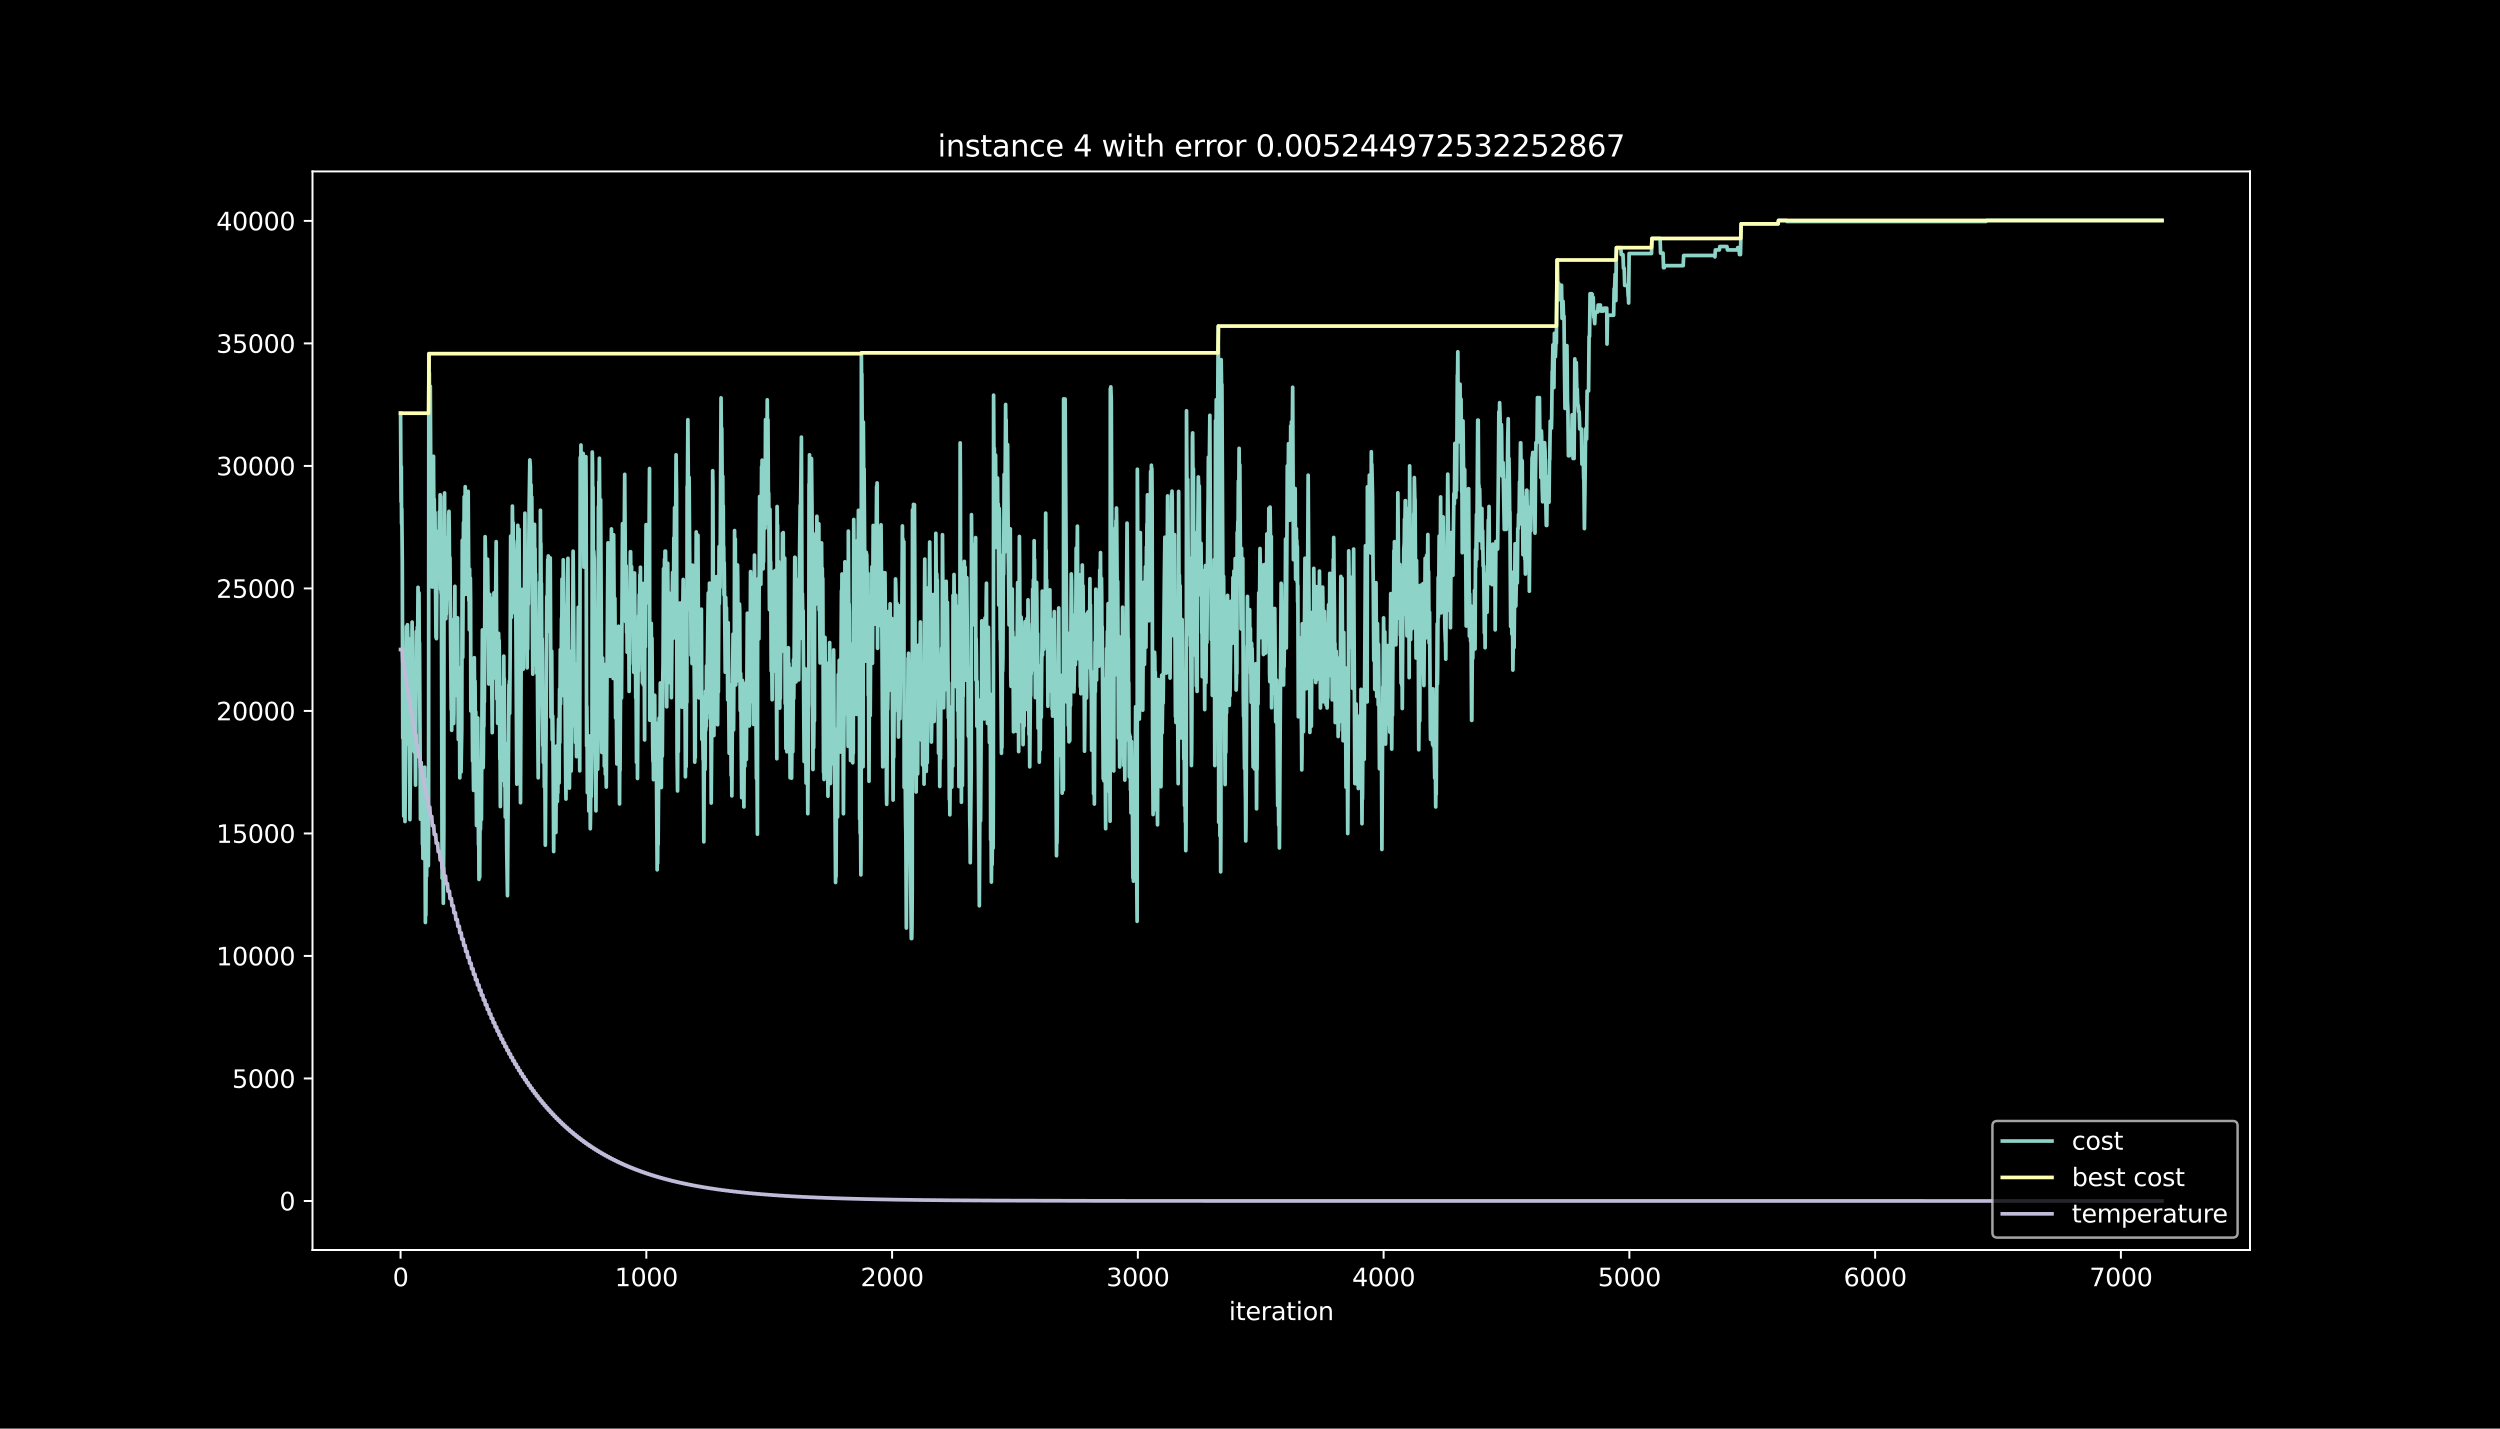 <?xml version="1.0" encoding="utf-8" standalone="no"?>
<!DOCTYPE svg PUBLIC "-//W3C//DTD SVG 1.1//EN"
  "http://www.w3.org/Graphics/SVG/1.1/DTD/svg11.dtd">
<svg height="576pt" version="1.1" viewBox="0 0 1008 576" width="1008pt" xmlns="http://www.w3.org/2000/svg" xmlns:xlink="http://www.w3.org/1999/xlink">
 <defs>
  <style type="text/css">*{stroke-linecap:butt;stroke-linejoin:round;}</style>
 </defs>
 <g id="figure_1">
  <g id="patch_1">
   <path d="M 0 576 
L 1008 576 
L 1008 0 
L 0 0 
z
"/>
  </g>
  <g id="axes_1">
   <g id="patch_2">
    <path d="M 126 504 
L 907.2 504 
L 907.2 69.12 
L 126 69.12 
z
"/>
   </g>
   <g id="matplotlib.axis_1">
    <g id="xtick_1">
     <g id="line2d_1">
      <defs>
       <path d="M 0 0 
L 0 3.5 
" id="m0886f14975" style="stroke:#ffffff;stroke-width:0.8;"/>
      </defs>
      <g>
       <use style="fill:#ffffff;stroke:#ffffff;stroke-width:0.8;" x="161.509" xlink:href="#m0886f14975" y="504"/>
      </g>
     </g>
     <g id="text_1">
      <!-- 0 -->
      <g style="fill:#ffffff;" transform="translate(158.328 518.598)scale(0.1 -0.1)">
       <defs>
        <path d="M 2034 4250 
Q 1547 4250 1301 3770 
Q 1056 3291 1056 2328 
Q 1056 1369 1301 889 
Q 1547 409 2034 409 
Q 2525 409 2770 889 
Q 3016 1369 3016 2328 
Q 3016 3291 2770 3770 
Q 2525 4250 2034 4250 
z
M 2034 4750 
Q 2819 4750 3233 4129 
Q 3647 3509 3647 2328 
Q 3647 1150 3233 529 
Q 2819 -91 2034 -91 
Q 1250 -91 836 529 
Q 422 1150 422 2328 
Q 422 3509 836 4129 
Q 1250 4750 2034 4750 
z
" id="DejaVuSans-30" transform="scale(0.016)"/>
       </defs>
       <use xlink:href="#DejaVuSans-30"/>
      </g>
     </g>
    </g>
    <g id="xtick_2">
     <g id="line2d_2">
      <g>
       <use style="fill:#ffffff;stroke:#ffffff;stroke-width:0.8;" x="260.6" xlink:href="#m0886f14975" y="504"/>
      </g>
     </g>
     <g id="text_2">
      <!-- 1000 -->
      <g style="fill:#ffffff;" transform="translate(247.875 518.598)scale(0.1 -0.1)">
       <defs>
        <path d="M 794 531 
L 1825 531 
L 1825 4091 
L 703 3866 
L 703 4441 
L 1819 4666 
L 2450 4666 
L 2450 531 
L 3481 531 
L 3481 0 
L 794 0 
L 794 531 
z
" id="DejaVuSans-31" transform="scale(0.016)"/>
       </defs>
       <use xlink:href="#DejaVuSans-31"/>
       <use x="63.623" xlink:href="#DejaVuSans-30"/>
       <use x="127.246" xlink:href="#DejaVuSans-30"/>
       <use x="190.869" xlink:href="#DejaVuSans-30"/>
      </g>
     </g>
    </g>
    <g id="xtick_3">
     <g id="line2d_3">
      <g>
       <use style="fill:#ffffff;stroke:#ffffff;stroke-width:0.8;" x="359.69" xlink:href="#m0886f14975" y="504"/>
      </g>
     </g>
     <g id="text_3">
      <!-- 2000 -->
      <g style="fill:#ffffff;" transform="translate(346.965 518.598)scale(0.1 -0.1)">
       <defs>
        <path d="M 1228 531 
L 3431 531 
L 3431 0 
L 469 0 
L 469 531 
Q 828 903 1448 1529 
Q 2069 2156 2228 2338 
Q 2531 2678 2651 2914 
Q 2772 3150 2772 3378 
Q 2772 3750 2511 3984 
Q 2250 4219 1831 4219 
Q 1534 4219 1204 4116 
Q 875 4013 500 3803 
L 500 4441 
Q 881 4594 1212 4672 
Q 1544 4750 1819 4750 
Q 2544 4750 2975 4387 
Q 3406 4025 3406 3419 
Q 3406 3131 3298 2873 
Q 3191 2616 2906 2266 
Q 2828 2175 2409 1742 
Q 1991 1309 1228 531 
z
" id="DejaVuSans-32" transform="scale(0.016)"/>
       </defs>
       <use xlink:href="#DejaVuSans-32"/>
       <use x="63.623" xlink:href="#DejaVuSans-30"/>
       <use x="127.246" xlink:href="#DejaVuSans-30"/>
       <use x="190.869" xlink:href="#DejaVuSans-30"/>
      </g>
     </g>
    </g>
    <g id="xtick_4">
     <g id="line2d_4">
      <g>
       <use style="fill:#ffffff;stroke:#ffffff;stroke-width:0.8;" x="458.781" xlink:href="#m0886f14975" y="504"/>
      </g>
     </g>
     <g id="text_4">
      <!-- 3000 -->
      <g style="fill:#ffffff;" transform="translate(446.056 518.598)scale(0.1 -0.1)">
       <defs>
        <path d="M 2597 2516 
Q 3050 2419 3304 2112 
Q 3559 1806 3559 1356 
Q 3559 666 3084 287 
Q 2609 -91 1734 -91 
Q 1441 -91 1130 -33 
Q 819 25 488 141 
L 488 750 
Q 750 597 1062 519 
Q 1375 441 1716 441 
Q 2309 441 2620 675 
Q 2931 909 2931 1356 
Q 2931 1769 2642 2001 
Q 2353 2234 1838 2234 
L 1294 2234 
L 1294 2753 
L 1863 2753 
Q 2328 2753 2575 2939 
Q 2822 3125 2822 3475 
Q 2822 3834 2567 4026 
Q 2313 4219 1838 4219 
Q 1578 4219 1281 4162 
Q 984 4106 628 3988 
L 628 4550 
Q 988 4650 1302 4700 
Q 1616 4750 1894 4750 
Q 2613 4750 3031 4423 
Q 3450 4097 3450 3541 
Q 3450 3153 3228 2886 
Q 3006 2619 2597 2516 
z
" id="DejaVuSans-33" transform="scale(0.016)"/>
       </defs>
       <use xlink:href="#DejaVuSans-33"/>
       <use x="63.623" xlink:href="#DejaVuSans-30"/>
       <use x="127.246" xlink:href="#DejaVuSans-30"/>
       <use x="190.869" xlink:href="#DejaVuSans-30"/>
      </g>
     </g>
    </g>
    <g id="xtick_5">
     <g id="line2d_5">
      <g>
       <use style="fill:#ffffff;stroke:#ffffff;stroke-width:0.8;" x="557.871" xlink:href="#m0886f14975" y="504"/>
      </g>
     </g>
     <g id="text_5">
      <!-- 4000 -->
      <g style="fill:#ffffff;" transform="translate(545.146 518.598)scale(0.1 -0.1)">
       <defs>
        <path d="M 2419 4116 
L 825 1625 
L 2419 1625 
L 2419 4116 
z
M 2253 4666 
L 3047 4666 
L 3047 1625 
L 3713 1625 
L 3713 1100 
L 3047 1100 
L 3047 0 
L 2419 0 
L 2419 1100 
L 313 1100 
L 313 1709 
L 2253 4666 
z
" id="DejaVuSans-34" transform="scale(0.016)"/>
       </defs>
       <use xlink:href="#DejaVuSans-34"/>
       <use x="63.623" xlink:href="#DejaVuSans-30"/>
       <use x="127.246" xlink:href="#DejaVuSans-30"/>
       <use x="190.869" xlink:href="#DejaVuSans-30"/>
      </g>
     </g>
    </g>
    <g id="xtick_6">
     <g id="line2d_6">
      <g>
       <use style="fill:#ffffff;stroke:#ffffff;stroke-width:0.8;" x="656.962" xlink:href="#m0886f14975" y="504"/>
      </g>
     </g>
     <g id="text_6">
      <!-- 5000 -->
      <g style="fill:#ffffff;" transform="translate(644.237 518.598)scale(0.1 -0.1)">
       <defs>
        <path d="M 691 4666 
L 3169 4666 
L 3169 4134 
L 1269 4134 
L 1269 2991 
Q 1406 3038 1543 3061 
Q 1681 3084 1819 3084 
Q 2600 3084 3056 2656 
Q 3513 2228 3513 1497 
Q 3513 744 3044 326 
Q 2575 -91 1722 -91 
Q 1428 -91 1123 -41 
Q 819 9 494 109 
L 494 744 
Q 775 591 1075 516 
Q 1375 441 1709 441 
Q 2250 441 2565 725 
Q 2881 1009 2881 1497 
Q 2881 1984 2565 2268 
Q 2250 2553 1709 2553 
Q 1456 2553 1204 2497 
Q 953 2441 691 2322 
L 691 4666 
z
" id="DejaVuSans-35" transform="scale(0.016)"/>
       </defs>
       <use xlink:href="#DejaVuSans-35"/>
       <use x="63.623" xlink:href="#DejaVuSans-30"/>
       <use x="127.246" xlink:href="#DejaVuSans-30"/>
       <use x="190.869" xlink:href="#DejaVuSans-30"/>
      </g>
     </g>
    </g>
    <g id="xtick_7">
     <g id="line2d_7">
      <g>
       <use style="fill:#ffffff;stroke:#ffffff;stroke-width:0.8;" x="756.052" xlink:href="#m0886f14975" y="504"/>
      </g>
     </g>
     <g id="text_7">
      <!-- 6000 -->
      <g style="fill:#ffffff;" transform="translate(743.327 518.598)scale(0.1 -0.1)">
       <defs>
        <path d="M 2113 2584 
Q 1688 2584 1439 2293 
Q 1191 2003 1191 1497 
Q 1191 994 1439 701 
Q 1688 409 2113 409 
Q 2538 409 2786 701 
Q 3034 994 3034 1497 
Q 3034 2003 2786 2293 
Q 2538 2584 2113 2584 
z
M 3366 4563 
L 3366 3988 
Q 3128 4100 2886 4159 
Q 2644 4219 2406 4219 
Q 1781 4219 1451 3797 
Q 1122 3375 1075 2522 
Q 1259 2794 1537 2939 
Q 1816 3084 2150 3084 
Q 2853 3084 3261 2657 
Q 3669 2231 3669 1497 
Q 3669 778 3244 343 
Q 2819 -91 2113 -91 
Q 1303 -91 875 529 
Q 447 1150 447 2328 
Q 447 3434 972 4092 
Q 1497 4750 2381 4750 
Q 2619 4750 2861 4703 
Q 3103 4656 3366 4563 
z
" id="DejaVuSans-36" transform="scale(0.016)"/>
       </defs>
       <use xlink:href="#DejaVuSans-36"/>
       <use x="63.623" xlink:href="#DejaVuSans-30"/>
       <use x="127.246" xlink:href="#DejaVuSans-30"/>
       <use x="190.869" xlink:href="#DejaVuSans-30"/>
      </g>
     </g>
    </g>
    <g id="xtick_8">
     <g id="line2d_8">
      <g>
       <use style="fill:#ffffff;stroke:#ffffff;stroke-width:0.8;" x="855.143" xlink:href="#m0886f14975" y="504"/>
      </g>
     </g>
     <g id="text_8">
      <!-- 7000 -->
      <g style="fill:#ffffff;" transform="translate(842.418 518.598)scale(0.1 -0.1)">
       <defs>
        <path d="M 525 4666 
L 3525 4666 
L 3525 4397 
L 1831 0 
L 1172 0 
L 2766 4134 
L 525 4134 
L 525 4666 
z
" id="DejaVuSans-37" transform="scale(0.016)"/>
       </defs>
       <use xlink:href="#DejaVuSans-37"/>
       <use x="63.623" xlink:href="#DejaVuSans-30"/>
       <use x="127.246" xlink:href="#DejaVuSans-30"/>
       <use x="190.869" xlink:href="#DejaVuSans-30"/>
      </g>
     </g>
    </g>
    <g id="text_9">
     <!-- iteration -->
     <g style="fill:#ffffff;" transform="translate(495.477 532.277)scale(0.1 -0.1)">
      <defs>
       <path d="M 603 3500 
L 1178 3500 
L 1178 0 
L 603 0 
L 603 3500 
z
M 603 4863 
L 1178 4863 
L 1178 4134 
L 603 4134 
L 603 4863 
z
" id="DejaVuSans-69" transform="scale(0.016)"/>
       <path d="M 1172 4494 
L 1172 3500 
L 2356 3500 
L 2356 3053 
L 1172 3053 
L 1172 1153 
Q 1172 725 1289 603 
Q 1406 481 1766 481 
L 2356 481 
L 2356 0 
L 1766 0 
Q 1100 0 847 248 
Q 594 497 594 1153 
L 594 3053 
L 172 3053 
L 172 3500 
L 594 3500 
L 594 4494 
L 1172 4494 
z
" id="DejaVuSans-74" transform="scale(0.016)"/>
       <path d="M 3597 1894 
L 3597 1613 
L 953 1613 
Q 991 1019 1311 708 
Q 1631 397 2203 397 
Q 2534 397 2845 478 
Q 3156 559 3463 722 
L 3463 178 
Q 3153 47 2828 -22 
Q 2503 -91 2169 -91 
Q 1331 -91 842 396 
Q 353 884 353 1716 
Q 353 2575 817 3079 
Q 1281 3584 2069 3584 
Q 2775 3584 3186 3129 
Q 3597 2675 3597 1894 
z
M 3022 2063 
Q 3016 2534 2758 2815 
Q 2500 3097 2075 3097 
Q 1594 3097 1305 2825 
Q 1016 2553 972 2059 
L 3022 2063 
z
" id="DejaVuSans-65" transform="scale(0.016)"/>
       <path d="M 2631 2963 
Q 2534 3019 2420 3045 
Q 2306 3072 2169 3072 
Q 1681 3072 1420 2755 
Q 1159 2438 1159 1844 
L 1159 0 
L 581 0 
L 581 3500 
L 1159 3500 
L 1159 2956 
Q 1341 3275 1631 3429 
Q 1922 3584 2338 3584 
Q 2397 3584 2469 3576 
Q 2541 3569 2628 3553 
L 2631 2963 
z
" id="DejaVuSans-72" transform="scale(0.016)"/>
       <path d="M 2194 1759 
Q 1497 1759 1228 1600 
Q 959 1441 959 1056 
Q 959 750 1161 570 
Q 1363 391 1709 391 
Q 2188 391 2477 730 
Q 2766 1069 2766 1631 
L 2766 1759 
L 2194 1759 
z
M 3341 1997 
L 3341 0 
L 2766 0 
L 2766 531 
Q 2569 213 2275 61 
Q 1981 -91 1556 -91 
Q 1019 -91 701 211 
Q 384 513 384 1019 
Q 384 1609 779 1909 
Q 1175 2209 1959 2209 
L 2766 2209 
L 2766 2266 
Q 2766 2663 2505 2880 
Q 2244 3097 1772 3097 
Q 1472 3097 1187 3025 
Q 903 2953 641 2809 
L 641 3341 
Q 956 3463 1253 3523 
Q 1550 3584 1831 3584 
Q 2591 3584 2966 3190 
Q 3341 2797 3341 1997 
z
" id="DejaVuSans-61" transform="scale(0.016)"/>
       <path d="M 1959 3097 
Q 1497 3097 1228 2736 
Q 959 2375 959 1747 
Q 959 1119 1226 758 
Q 1494 397 1959 397 
Q 2419 397 2687 759 
Q 2956 1122 2956 1747 
Q 2956 2369 2687 2733 
Q 2419 3097 1959 3097 
z
M 1959 3584 
Q 2709 3584 3137 3096 
Q 3566 2609 3566 1747 
Q 3566 888 3137 398 
Q 2709 -91 1959 -91 
Q 1206 -91 779 398 
Q 353 888 353 1747 
Q 353 2609 779 3096 
Q 1206 3584 1959 3584 
z
" id="DejaVuSans-6f" transform="scale(0.016)"/>
       <path d="M 3513 2113 
L 3513 0 
L 2938 0 
L 2938 2094 
Q 2938 2591 2744 2837 
Q 2550 3084 2163 3084 
Q 1697 3084 1428 2787 
Q 1159 2491 1159 1978 
L 1159 0 
L 581 0 
L 581 3500 
L 1159 3500 
L 1159 2956 
Q 1366 3272 1645 3428 
Q 1925 3584 2291 3584 
Q 2894 3584 3203 3211 
Q 3513 2838 3513 2113 
z
" id="DejaVuSans-6e" transform="scale(0.016)"/>
      </defs>
      <use xlink:href="#DejaVuSans-69"/>
      <use x="27.783" xlink:href="#DejaVuSans-74"/>
      <use x="66.992" xlink:href="#DejaVuSans-65"/>
      <use x="128.516" xlink:href="#DejaVuSans-72"/>
      <use x="169.629" xlink:href="#DejaVuSans-61"/>
      <use x="230.908" xlink:href="#DejaVuSans-74"/>
      <use x="270.117" xlink:href="#DejaVuSans-69"/>
      <use x="297.9" xlink:href="#DejaVuSans-6f"/>
      <use x="359.082" xlink:href="#DejaVuSans-6e"/>
     </g>
    </g>
   </g>
   <g id="matplotlib.axis_2">
    <g id="ytick_1">
     <g id="line2d_9">
      <defs>
       <path d="M 0 0 
L -3.5 0 
" id="mfb3f99aeaf" style="stroke:#ffffff;stroke-width:0.8;"/>
      </defs>
      <g>
       <use style="fill:#ffffff;stroke:#ffffff;stroke-width:0.8;" x="126" xlink:href="#mfb3f99aeaf" y="484.233"/>
      </g>
     </g>
     <g id="text_10">
      <!-- 0 -->
      <g style="fill:#ffffff;" transform="translate(112.638 488.032)scale(0.1 -0.1)">
       <use xlink:href="#DejaVuSans-30"/>
      </g>
     </g>
    </g>
    <g id="ytick_2">
     <g id="line2d_10">
      <g>
       <use style="fill:#ffffff;stroke:#ffffff;stroke-width:0.8;" x="126" xlink:href="#mfb3f99aeaf" y="434.837"/>
      </g>
     </g>
     <g id="text_11">
      <!-- 5000 -->
      <g style="fill:#ffffff;" transform="translate(93.55 438.636)scale(0.1 -0.1)">
       <use xlink:href="#DejaVuSans-35"/>
       <use x="63.623" xlink:href="#DejaVuSans-30"/>
       <use x="127.246" xlink:href="#DejaVuSans-30"/>
       <use x="190.869" xlink:href="#DejaVuSans-30"/>
      </g>
     </g>
    </g>
    <g id="ytick_3">
     <g id="line2d_11">
      <g>
       <use style="fill:#ffffff;stroke:#ffffff;stroke-width:0.8;" x="126" xlink:href="#mfb3f99aeaf" y="385.441"/>
      </g>
     </g>
     <g id="text_12">
      <!-- 10000 -->
      <g style="fill:#ffffff;" transform="translate(87.188 389.24)scale(0.1 -0.1)">
       <use xlink:href="#DejaVuSans-31"/>
       <use x="63.623" xlink:href="#DejaVuSans-30"/>
       <use x="127.246" xlink:href="#DejaVuSans-30"/>
       <use x="190.869" xlink:href="#DejaVuSans-30"/>
       <use x="254.492" xlink:href="#DejaVuSans-30"/>
      </g>
     </g>
    </g>
    <g id="ytick_4">
     <g id="line2d_12">
      <g>
       <use style="fill:#ffffff;stroke:#ffffff;stroke-width:0.8;" x="126" xlink:href="#mfb3f99aeaf" y="336.045"/>
      </g>
     </g>
     <g id="text_13">
      <!-- 15000 -->
      <g style="fill:#ffffff;" transform="translate(87.188 339.844)scale(0.1 -0.1)">
       <use xlink:href="#DejaVuSans-31"/>
       <use x="63.623" xlink:href="#DejaVuSans-35"/>
       <use x="127.246" xlink:href="#DejaVuSans-30"/>
       <use x="190.869" xlink:href="#DejaVuSans-30"/>
       <use x="254.492" xlink:href="#DejaVuSans-30"/>
      </g>
     </g>
    </g>
    <g id="ytick_5">
     <g id="line2d_13">
      <g>
       <use style="fill:#ffffff;stroke:#ffffff;stroke-width:0.8;" x="126" xlink:href="#mfb3f99aeaf" y="286.649"/>
      </g>
     </g>
     <g id="text_14">
      <!-- 20000 -->
      <g style="fill:#ffffff;" transform="translate(87.188 290.448)scale(0.1 -0.1)">
       <use xlink:href="#DejaVuSans-32"/>
       <use x="63.623" xlink:href="#DejaVuSans-30"/>
       <use x="127.246" xlink:href="#DejaVuSans-30"/>
       <use x="190.869" xlink:href="#DejaVuSans-30"/>
       <use x="254.492" xlink:href="#DejaVuSans-30"/>
      </g>
     </g>
    </g>
    <g id="ytick_6">
     <g id="line2d_14">
      <g>
       <use style="fill:#ffffff;stroke:#ffffff;stroke-width:0.8;" x="126" xlink:href="#mfb3f99aeaf" y="237.253"/>
      </g>
     </g>
     <g id="text_15">
      <!-- 25000 -->
      <g style="fill:#ffffff;" transform="translate(87.188 241.052)scale(0.1 -0.1)">
       <use xlink:href="#DejaVuSans-32"/>
       <use x="63.623" xlink:href="#DejaVuSans-35"/>
       <use x="127.246" xlink:href="#DejaVuSans-30"/>
       <use x="190.869" xlink:href="#DejaVuSans-30"/>
       <use x="254.492" xlink:href="#DejaVuSans-30"/>
      </g>
     </g>
    </g>
    <g id="ytick_7">
     <g id="line2d_15">
      <g>
       <use style="fill:#ffffff;stroke:#ffffff;stroke-width:0.8;" x="126" xlink:href="#mfb3f99aeaf" y="187.857"/>
      </g>
     </g>
     <g id="text_16">
      <!-- 30000 -->
      <g style="fill:#ffffff;" transform="translate(87.188 191.656)scale(0.1 -0.1)">
       <use xlink:href="#DejaVuSans-33"/>
       <use x="63.623" xlink:href="#DejaVuSans-30"/>
       <use x="127.246" xlink:href="#DejaVuSans-30"/>
       <use x="190.869" xlink:href="#DejaVuSans-30"/>
       <use x="254.492" xlink:href="#DejaVuSans-30"/>
      </g>
     </g>
    </g>
    <g id="ytick_8">
     <g id="line2d_16">
      <g>
       <use style="fill:#ffffff;stroke:#ffffff;stroke-width:0.8;" x="126" xlink:href="#mfb3f99aeaf" y="138.461"/>
      </g>
     </g>
     <g id="text_17">
      <!-- 35000 -->
      <g style="fill:#ffffff;" transform="translate(87.188 142.26)scale(0.1 -0.1)">
       <use xlink:href="#DejaVuSans-33"/>
       <use x="63.623" xlink:href="#DejaVuSans-35"/>
       <use x="127.246" xlink:href="#DejaVuSans-30"/>
       <use x="190.869" xlink:href="#DejaVuSans-30"/>
       <use x="254.492" xlink:href="#DejaVuSans-30"/>
      </g>
     </g>
    </g>
    <g id="ytick_9">
     <g id="line2d_17">
      <g>
       <use style="fill:#ffffff;stroke:#ffffff;stroke-width:0.8;" x="126" xlink:href="#mfb3f99aeaf" y="89.065"/>
      </g>
     </g>
     <g id="text_18">
      <!-- 40000 -->
      <g style="fill:#ffffff;" transform="translate(87.188 92.864)scale(0.1 -0.1)">
       <use xlink:href="#DejaVuSans-34"/>
       <use x="63.623" xlink:href="#DejaVuSans-30"/>
       <use x="127.246" xlink:href="#DejaVuSans-30"/>
       <use x="190.869" xlink:href="#DejaVuSans-30"/>
       <use x="254.492" xlink:href="#DejaVuSans-30"/>
      </g>
     </g>
    </g>
   </g>
   <g id="line2d_18">
    <path clip-path="url(#p6aa733f171)" d="M 161.509 166.607 
L 161.707 202.31 
L 161.806 188.114 
L 161.905 211.152 
L 162.005 205.175 
L 162.203 226.633 
L 162.401 297.635 
L 162.5 288.901 
L 162.599 293.031 
L 162.797 329.05 
L 162.896 312.374 
L 162.995 321.779 
L 163.095 307.583 
L 163.293 331.244 
L 163.788 263.285 
L 163.887 252.635 
L 163.986 269.311 
L 164.085 259.847 
L 164.185 266.357 
L 164.284 251.884 
L 164.383 256.053 
L 164.581 271.494 
L 164.68 257.298 
L 164.878 287.469 
L 164.977 300.509 
L 165.076 294.779 
L 165.275 330.493 
L 165.473 309.391 
L 165.671 284.298 
L 165.869 302.851 
L 166.166 250.807 
L 166.265 261.417 
L 166.464 300.262 
L 166.662 269.686 
L 166.761 293.89 
L 166.86 277.6 
L 166.959 281.729 
L 167.058 301.695 
L 167.157 287.222 
L 167.256 303.513 
L 167.355 300.697 
L 167.455 303.513 
L 167.554 316.553 
L 167.851 254.64 
L 167.95 261.625 
L 168.049 278.301 
L 168.247 252.872 
L 168.346 265.26 
L 168.545 236.808 
L 168.644 243.348 
L 168.743 259.086 
L 168.941 239.031 
L 169.04 263.235 
L 169.139 259.106 
L 169.535 330.345 
L 169.635 310.379 
L 169.734 319.843 
L 169.833 307.454 
L 169.932 318.065 
L 170.031 311.515 
L 170.13 323.903 
L 170.229 317.363 
L 170.328 340.402 
L 170.427 328.013 
L 170.526 346.122 
L 170.725 336.756 
L 170.824 312.315 
L 170.923 314.34 
L 171.022 318.47 
L 171.121 330.858 
L 171.22 309.341 
L 171.517 371.946 
L 171.616 347.505 
L 171.715 369.022 
L 171.914 328.863 
L 172.013 353.304 
L 172.31 314.212 
L 172.409 335.709 
L 172.508 334.346 
L 172.607 324.881 
L 172.706 349.085 
L 172.805 336.697 
L 172.905 142.6 
L 173.004 156.797 
L 173.103 150.316 
L 173.202 174.52 
L 173.499 155.7 
L 173.697 194.031 
L 173.796 189.902 
L 173.895 206.578 
L 173.994 190.742 
L 174.292 236.719 
L 174.688 202.182 
L 174.787 183.984 
L 174.985 219.332 
L 175.084 201.224 
L 175.283 220.774 
L 175.382 206.578 
L 175.778 256.952 
L 175.877 241.215 
L 175.976 257.505 
L 176.274 215.608 
L 176.373 230.081 
L 176.472 227.265 
L 176.571 214.225 
L 176.67 217.04 
L 176.769 229.429 
L 176.868 214.956 
L 176.967 227.996 
L 177.165 206.311 
L 177.364 215.776 
L 177.463 199.485 
L 177.661 237.678 
L 177.76 224.637 
L 177.859 239.11 
L 177.958 231.108 
L 178.255 354.084 
L 178.454 325.938 
L 178.751 364.201 
L 178.949 334.454 
L 179.048 200.157 
L 179.147 223.195 
L 179.246 198.754 
L 179.444 238.695 
L 179.544 222.958 
L 179.643 229.508 
L 179.742 249.474 
L 179.841 235.277 
L 179.94 247.666 
L 180.237 231.049 
L 180.336 236.779 
L 180.534 216.813 
L 180.634 222.79 
L 180.733 238.527 
L 180.931 207.773 
L 181.03 206.173 
L 181.129 213.859 
L 181.327 241.531 
L 181.426 224.855 
L 181.922 286.106 
L 182.021 270.269 
L 182.12 294.473 
L 182.219 249.869 
L 182.318 264.342 
L 182.417 251.301 
L 182.615 269.923 
L 182.714 262.939 
L 182.913 291.717 
L 183.012 287.587 
L 183.111 265.616 
L 183.21 271.346 
L 183.408 236.403 
L 183.507 266.634 
L 183.606 252.437 
L 183.705 255.253 
L 183.804 269.785 
L 183.904 263.127 
L 184.003 280.366 
L 184.102 264.411 
L 184.201 271.336 
L 184.3 255.599 
L 184.399 271.435 
L 184.498 249.108 
L 184.795 298.168 
L 184.994 273.49 
L 185.093 295.817 
L 185.192 278.578 
L 185.291 289.188 
L 185.39 313.629 
L 185.588 269.222 
L 185.885 311.288 
L 186.183 294.108 
L 186.381 217.84 
L 186.579 265.083 
L 186.876 210.708 
L 186.975 221.318 
L 187.074 214.768 
L 187.174 200.295 
L 187.273 209.65 
L 187.372 231.167 
L 187.57 196.235 
L 187.768 239.663 
L 187.867 217.337 
L 187.966 235.445 
L 188.164 204.948 
L 188.363 238.488 
L 188.462 219.5 
L 188.561 226.425 
L 188.759 198.112 
L 188.957 227.71 
L 189.056 242.183 
L 189.155 231.572 
L 189.254 253.899 
L 189.354 229.458 
L 189.453 246.134 
L 189.651 233.074 
L 189.75 242.538 
L 189.849 286.679 
L 189.948 283.863 
L 190.146 273.391 
L 190.245 282.796 
L 190.344 276.256 
L 190.543 306.832 
L 190.642 282.628 
L 190.84 310.685 
L 190.939 318.687 
L 191.236 265.181 
L 191.434 294.612 
L 191.534 274.646 
L 191.732 307 
L 191.831 287.034 
L 192.128 332.834 
L 192.227 325.85 
L 192.326 303.878 
L 192.425 321.987 
L 192.624 289.474 
L 192.921 340.609 
L 193.02 332.607 
L 193.119 354.578 
L 193.317 329.495 
L 193.416 353.699 
L 193.614 315.368 
L 193.714 334.356 
L 193.813 327.806 
L 193.912 311.851 
L 194.011 315.98 
L 194.11 330.453 
L 194.506 253.978 
L 194.605 254.63 
L 194.804 309.559 
L 194.903 303.582 
L 195.002 286.343 
L 195.101 292.893 
L 195.2 277.056 
L 195.299 283.033 
L 195.596 216.388 
L 195.794 225.842 
L 195.894 242.519 
L 195.993 228.046 
L 196.092 246.154 
L 196.191 230.318 
L 196.389 249.691 
L 196.488 242.706 
L 196.587 225.467 
L 196.785 240.889 
L 197.083 275.792 
L 197.182 256.448 
L 197.281 272.285 
L 197.479 239.663 
L 197.677 260.469 
L 197.974 241.264 
L 198.47 295.412 
L 198.668 266.841 
L 198.866 251.647 
L 198.965 270.635 
L 199.163 239.031 
L 199.263 258.464 
L 199.362 254.769 
L 199.56 273.332 
L 200.055 218.394 
L 200.353 281.887 
L 200.551 267.414 
L 200.65 291.618 
L 200.749 267.177 
L 200.848 272.907 
L 201.046 255.371 
L 201.145 261.921 
L 201.244 258.197 
L 201.343 265.181 
L 201.542 306.062 
L 201.641 303.246 
L 201.74 325.217 
L 202.136 277.185 
L 202.334 314.696 
L 202.433 292.725 
L 202.632 310.902 
L 202.83 282.095 
L 202.929 299.334 
L 203.127 264.549 
L 203.226 280.504 
L 203.325 273.579 
L 203.523 317.067 
L 203.623 310.082 
L 203.722 329.426 
L 203.92 316.909 
L 204.019 299.828 
L 204.316 342.516 
L 204.613 361.148 
L 205.208 276.108 
L 205.307 282.618 
L 205.406 274.616 
L 205.505 287.657 
L 205.703 262.573 
L 205.902 216.161 
L 206.1 238.32 
L 206.199 248.93 
L 206.496 227.097 
L 206.595 204.059 
L 206.793 221.347 
L 206.893 210.737 
L 206.992 233.775 
L 207.091 217.939 
L 207.19 219.48 
L 207.289 223.61 
L 207.388 236.65 
L 207.487 230.14 
L 207.685 247.261 
L 207.883 230.812 
L 208.379 316.178 
L 208.577 293.337 
L 208.775 211.794 
L 208.973 250.471 
L 209.073 243.921 
L 209.271 213.424 
L 209.865 323.656 
L 210.163 259.096 
L 210.361 254.897 
L 210.46 237.658 
L 210.658 257.624 
L 210.757 245.986 
L 210.955 269.825 
L 211.153 243.941 
L 211.253 244.978 
L 211.352 251.519 
L 211.451 244.978 
L 211.649 206.914 
L 211.847 251.469 
L 211.946 235.178 
L 212.045 255.144 
L 212.144 240.948 
L 212.343 260.815 
L 212.442 245.077 
L 212.541 269.281 
L 212.64 249.315 
L 212.739 261.704 
L 212.937 226.919 
L 213.036 243.595 
L 213.333 205.837 
L 213.631 185.446 
L 213.829 188.055 
L 214.027 218.482 
L 214.126 195.444 
L 214.225 211.182 
L 214.423 200.413 
L 214.82 271.83 
L 215.216 222.869 
L 215.315 242.835 
L 215.513 211.409 
L 215.613 235.613 
L 215.712 221.14 
L 215.811 237.816 
L 215.91 231.306 
L 216.108 268.165 
L 216.306 252.427 
L 216.405 271.415 
L 216.504 249.898 
L 216.603 259.007 
L 216.802 289.306 
L 217 313.619 
L 217.198 293.11 
L 217.297 283.646 
L 217.594 234.783 
L 217.793 279.289 
L 217.892 205.738 
L 217.991 225.704 
L 218.09 219.164 
L 218.189 242.202 
L 218.288 235.218 
L 218.486 273.381 
L 218.585 257.545 
L 218.684 263.522 
L 218.883 300.618 
L 218.982 291.154 
L 219.081 307.445 
L 219.279 285.424 
L 219.477 317.284 
L 219.576 293.08 
L 219.873 340.767 
L 220.171 294.967 
L 220.468 240.493 
L 220.567 252.131 
L 220.864 225.635 
L 220.963 240.454 
L 221.062 224.163 
L 221.261 231.78 
L 221.36 250.768 
L 221.459 231.424 
L 221.657 254.66 
L 221.855 224.943 
L 222.152 289.168 
L 222.252 267.651 
L 222.351 274.191 
L 222.45 262.554 
L 222.648 298.296 
L 222.846 288.654 
L 222.945 295.639 
L 223.242 343.346 
L 223.441 309.43 
L 223.738 331.174 
L 223.837 314.884 
L 223.936 331.174 
L 224.035 311.209 
L 224.134 335.65 
L 224.332 300.826 
L 224.432 316.662 
L 224.531 310.122 
L 224.729 323.172 
L 224.828 313.708 
L 224.927 319.685 
L 225.125 296.469 
L 225.224 289.929 
L 225.422 315.684 
L 225.621 277.876 
L 225.72 299.393 
L 225.918 261.911 
L 226.017 283.883 
L 226.116 267.592 
L 226.215 274.517 
L 226.413 249.315 
L 226.512 258.78 
L 226.612 233.479 
L 226.81 253.514 
L 226.909 260.439 
L 227.107 225.714 
L 227.206 232.699 
L 227.503 280.672 
L 227.602 264.934 
L 227.801 277.837 
L 228.098 314.182 
L 228.197 322.184 
L 228.593 243.882 
L 228.692 256.27 
L 228.99 225.111 
L 229.287 274.982 
L 229.584 317.768 
L 229.882 277.303 
L 229.981 293.258 
L 230.08 276.967 
L 230.278 310.883 
L 230.377 304.372 
L 230.674 262.277 
L 230.773 278.014 
L 231.071 222.227 
L 231.566 278.242 
L 231.665 267.631 
L 231.863 292.932 
L 231.962 277.096 
L 232.062 299.423 
L 232.161 283.685 
L 232.26 290.225 
L 232.359 286.096 
L 232.458 305.083 
L 232.755 279.23 
L 232.854 295.185 
L 233.152 244.86 
L 233.449 281.018 
L 233.548 273.016 
L 233.746 310.794 
L 233.944 184.459 
L 234.043 205.975 
L 234.242 179.43 
L 234.539 209.147 
L 234.638 201.145 
L 234.737 208.129 
L 234.836 191.838 
L 234.935 211.804 
L 235.133 182.809 
L 235.431 228.668 
L 235.53 222.128 
L 235.629 226.257 
L 235.728 223.442 
L 235.827 216.517 
L 235.926 222.246 
L 236.223 184.123 
L 236.322 198.527 
L 236.521 300.737 
L 236.62 284.782 
L 236.719 295.392 
L 236.818 319.596 
L 236.917 303.305 
L 237.016 319.596 
L 237.214 299.521 
L 237.313 305.498 
L 237.412 327.015 
L 237.71 296.736 
L 237.908 318.193 
L 238.007 334.148 
L 238.106 328.171 
L 238.304 305.232 
L 238.403 321.187 
L 238.502 314.261 
L 238.701 297.042 
L 238.8 182.256 
L 238.899 187.096 
L 238.998 202.933 
L 239.097 196.393 
L 239.295 243.674 
L 239.394 222.158 
L 239.493 224.064 
L 239.592 225.319 
L 240.286 326.936 
L 240.583 265.26 
L 240.782 292.507 
L 240.881 285.957 
L 240.98 310.161 
L 241.178 294.967 
L 241.277 204.296 
L 241.376 211.281 
L 241.475 194.199 
L 241.574 200.71 
L 241.673 184.755 
L 241.971 228.747 
L 242.169 201.461 
L 242.466 257.436 
L 242.664 303.394 
L 242.962 265.3 
L 243.16 297.111 
L 243.259 272.67 
L 243.358 294.997 
L 243.457 277.758 
L 243.556 284.683 
L 243.655 308.887 
L 243.754 301.902 
L 243.952 267.957 
L 244.052 312.127 
L 244.151 297.862 
L 244.25 299.176 
L 244.448 317.353 
L 244.745 272.176 
L 245.141 218.868 
L 245.241 238.834 
L 245.34 224.361 
L 245.637 252.032 
L 245.736 241.126 
L 245.934 272.68 
L 246.132 240.434 
L 246.231 246.984 
L 246.529 213.256 
L 246.628 229.093 
L 246.826 220.547 
L 247.222 273.549 
L 247.321 269.42 
L 247.421 215.608 
L 247.718 259.787 
L 247.916 241.234 
L 248.213 289.464 
L 248.411 274.023 
L 248.709 308.037 
L 248.907 263.028 
L 249.006 269.005 
L 249.105 264.875 
L 249.204 289.079 
L 249.402 252.497 
L 249.799 324.15 
L 249.898 302.633 
L 249.997 310.636 
L 250.294 260.37 
L 250.393 279.358 
L 250.492 266.97 
L 250.591 281.443 
L 250.988 211.132 
L 251.186 248.367 
L 251.285 226.04 
L 251.483 245.354 
L 251.88 191.255 
L 252.276 250.669 
L 252.474 228.174 
L 252.672 255.036 
L 252.771 247.033 
L 252.871 262.988 
L 252.97 258.859 
L 253.069 246.47 
L 253.267 253.415 
L 253.465 244.87 
L 253.663 278.775 
L 253.762 262.484 
L 253.861 267.701 
L 254.159 222.444 
L 254.258 222.444 
L 254.555 252.645 
L 254.654 228.441 
L 254.753 246.549 
L 254.852 239.999 
L 255.051 249.227 
L 255.15 231.118 
L 255.249 248.199 
L 255.348 240.197 
L 255.546 271.069 
L 255.645 268.254 
L 255.843 231.019 
L 256.041 252.842 
L 256.141 252.457 
L 256.339 281.472 
L 256.438 270.862 
L 256.636 307.385 
L 256.735 294.345 
L 256.834 300.895 
L 256.933 293.91 
L 257.032 313.876 
L 257.231 277.046 
L 257.33 259.965 
L 257.429 270.575 
L 257.528 248.248 
L 257.627 253.978 
L 257.726 239.782 
L 257.825 263.986 
L 258.023 231.74 
L 258.122 247.695 
L 258.221 228.707 
L 258.321 248.051 
L 258.519 234.961 
L 258.618 259.402 
L 258.717 235.198 
L 259.014 275.327 
L 259.212 239.624 
L 259.411 276.147 
L 259.51 266.683 
L 259.609 250.847 
L 259.708 257.831 
L 259.906 298.336 
L 260.005 235.03 
L 260.203 260.815 
L 260.501 211.528 
L 260.6 225.724 
L 260.699 224.469 
L 260.897 243.032 
L 261.194 218.937 
L 261.293 225.862 
L 261.392 223.066 
L 261.491 214.096 
L 261.591 229.932 
L 261.888 188.894 
L 261.987 290.403 
L 262.086 284.337 
L 262.185 274.873 
L 262.383 284.614 
L 262.581 251.321 
L 262.78 273.174 
L 262.879 257.337 
L 263.176 301.28 
L 263.275 307.01 
L 263.374 295.372 
L 263.473 314.36 
L 263.771 296.321 
L 263.87 302.298 
L 263.969 280.326 
L 264.068 297.407 
L 264.167 291.677 
L 264.266 302.94 
L 264.365 300.025 
L 264.464 291.529 
L 264.563 295.165 
L 264.761 321.839 
L 264.96 350.715 
L 265.059 333.634 
L 265.158 348.107 
L 265.257 333.911 
L 265.356 340.461 
L 265.752 289.514 
L 266.05 310.092 
L 266.248 275.367 
L 266.446 313.441 
L 266.545 301.804 
L 266.644 317.541 
L 266.743 298.198 
L 266.842 305.182 
L 266.941 298.257 
L 267.041 304.807 
L 267.239 273.016 
L 267.338 267.286 
L 267.536 229.29 
L 267.635 231.464 
L 267.734 248.703 
L 267.932 225.477 
L 268.031 238.517 
L 268.13 222.227 
L 268.23 228.737 
L 268.329 222.197 
L 268.428 228.737 
L 268.824 284.989 
L 269.121 251.558 
L 269.22 227.117 
L 269.518 261.931 
L 269.617 255.381 
L 269.716 239.09 
L 269.914 256.251 
L 270.013 275.238 
L 270.112 268.698 
L 270.211 272.828 
L 270.31 252.862 
L 270.41 259.787 
L 270.509 252.862 
L 270.707 281.304 
L 271.103 236.789 
L 271.202 230.812 
L 271.301 255.253 
L 271.4 242.864 
L 271.5 257.337 
L 271.698 216.833 
L 271.797 224.341 
L 271.896 218.888 
L 271.995 204.691 
L 272.094 210.154 
L 272.292 229.261 
L 272.49 199.663 
L 272.59 183.372 
L 272.788 198.092 
L 272.986 303.71 
L 273.184 318.914 
L 273.382 284.09 
L 273.481 303.078 
L 273.68 258.78 
L 273.779 275.861 
L 273.878 270.131 
L 273.977 251.143 
L 274.076 252.595 
L 274.175 243.131 
L 274.373 256.191 
L 274.472 249.266 
L 274.571 255.243 
L 274.67 244.633 
L 274.869 273.529 
L 274.968 285.167 
L 275.166 251.262 
L 275.364 240.622 
L 275.463 233.637 
L 275.76 271.227 
L 275.86 265.251 
L 275.959 281.087 
L 276.058 264.006 
L 276.256 291.697 
L 276.355 313.214 
L 276.553 291.016 
L 276.652 309.124 
L 276.85 268.728 
L 276.95 283.152 
L 277.049 196.146 
L 277.148 202.696 
L 277.346 169.235 
L 277.643 211.478 
L 277.742 205.501 
L 277.841 192.461 
L 278.139 232.412 
L 278.238 233.538 
L 278.337 246.016 
L 278.436 228.777 
L 278.634 264.194 
L 278.832 240.049 
L 279.03 267.562 
L 279.229 227.848 
L 279.328 249.365 
L 279.427 242.815 
L 279.526 265.853 
L 279.724 250.412 
L 280.021 283.092 
L 280.12 307.296 
L 280.22 293.1 
L 280.319 305.489 
L 280.418 230.664 
L 280.517 254.868 
L 280.715 214.472 
L 280.814 248.772 
L 280.913 232.481 
L 281.012 235.514 
L 281.111 269.044 
L 281.409 215.795 
L 281.706 275.663 
L 281.805 281.393 
L 282.003 246.836 
L 282.102 253.82 
L 282.201 269.775 
L 282.3 253.82 
L 282.4 271.929 
L 282.598 246.095 
L 282.697 252.605 
L 282.796 245.621 
L 282.994 298.138 
L 283.192 280.929 
L 283.49 306.21 
L 283.589 302.08 
L 283.787 339.433 
L 284.084 282.994 
L 284.282 310.25 
L 284.48 278.676 
L 284.58 294.414 
L 284.679 278.459 
L 284.778 292.932 
L 284.877 268.491 
L 284.976 287.479 
L 285.471 245.631 
L 285.57 239.09 
L 285.67 268.382 
L 285.769 252.645 
L 285.868 259.195 
L 285.967 252.21 
L 286.066 235.129 
L 286.165 286.56 
L 286.264 281.719 
L 286.363 289.721 
L 286.462 270.734 
L 286.66 301.675 
L 286.76 323.785 
L 287.156 268.975 
L 287.255 289.514 
L 287.354 189.783 
L 287.453 196.847 
L 287.75 277.59 
L 287.85 296.577 
L 288.345 234.605 
L 288.642 257.545 
L 288.84 232.511 
L 288.94 254.838 
L 289.039 239.1 
L 289.336 292.221 
L 289.534 264.529 
L 289.633 279.002 
L 289.93 220.389 
L 290.03 243.427 
L 290.228 230.377 
L 290.327 236.917 
L 290.723 160.422 
L 290.921 186.869 
L 291.02 172.673 
L 291.318 216.191 
L 291.417 191.987 
L 291.516 211.952 
L 291.615 203.95 
L 291.714 226.277 
L 291.813 220.547 
L 291.912 239.891 
L 292.011 226.85 
L 292.309 259.392 
L 292.408 271.03 
L 292.606 240.908 
L 292.804 251.627 
L 292.903 245.077 
L 293.101 268.076 
L 293.2 255.688 
L 293.299 262.237 
L 293.399 282.203 
L 293.597 251.054 
L 293.993 303.71 
L 294.29 276.157 
L 294.489 299.936 
L 294.588 285.74 
L 294.786 312.602 
L 294.885 309.786 
L 294.984 303.809 
L 295.083 320.89 
L 295.38 273.836 
L 295.579 255.658 
L 295.777 294.305 
L 295.975 261.931 
L 296.074 265.379 
L 296.173 213.918 
L 296.272 231.612 
L 296.47 217.327 
L 296.669 276.167 
L 296.768 258.059 
L 296.966 274.725 
L 297.164 236.463 
L 297.263 244.465 
L 297.362 227.789 
L 297.461 233.766 
L 297.56 255.737 
L 297.659 249.197 
L 297.759 265.488 
L 297.858 248.248 
L 297.957 266.357 
L 298.056 259.847 
L 298.155 243.556 
L 298.254 246.371 
L 298.452 286.491 
L 298.551 278.489 
L 298.65 271.563 
L 299.047 321.611 
L 299.344 274.359 
L 299.542 318.144 
L 299.74 302.377 
L 299.839 308.107 
L 299.939 325.346 
L 300.137 289.544 
L 300.236 292.27 
L 300.335 308.946 
L 300.434 289.603 
L 300.533 305.439 
L 300.731 275.406 
L 300.929 306.22 
L 301.326 247.241 
L 301.425 265.023 
L 301.524 248.733 
L 301.722 275.683 
L 301.821 251.479 
L 302.119 292.695 
L 302.317 253.741 
L 302.416 259.718 
L 302.515 252.793 
L 302.614 230.466 
L 302.713 237.016 
L 302.911 274.112 
L 303.109 261.398 
L 303.209 267.128 
L 303.308 282.964 
L 303.506 263.038 
L 303.605 257.061 
L 303.803 292.073 
L 304.199 223.807 
L 304.497 255.174 
L 304.596 279.378 
L 304.695 271.376 
L 304.992 313.906 
L 305.091 290.867 
L 305.389 336.341 
L 305.488 238.261 
L 305.587 249.612 
L 305.686 250.55 
L 305.785 233.242 
L 305.884 236.058 
L 305.983 257.574 
L 306.28 200.186 
L 306.379 215.924 
L 306.479 207.25 
L 306.776 235.633 
L 307.073 188.153 
L 307.172 202.626 
L 307.271 185.545 
L 307.469 220.725 
L 307.569 211.261 
L 307.668 229.369 
L 307.767 213.533 
L 307.866 226.574 
L 308.163 187.126 
L 308.262 209.453 
L 308.361 197.064 
L 308.46 213.019 
L 308.659 169.175 
L 308.758 178.472 
L 308.857 200.799 
L 309.055 179.084 
L 309.154 179.875 
L 309.253 179.302 
L 309.352 161.193 
L 309.55 183.787 
L 309.649 169.314 
L 309.848 211.251 
L 309.947 198.862 
L 310.244 245.838 
L 310.442 205.333 
L 310.64 229.063 
L 310.739 226.455 
L 310.938 270.496 
L 311.037 254.759 
L 311.334 282.134 
L 311.631 231.217 
L 311.73 251.183 
L 311.829 238.794 
L 311.929 248.258 
L 312.028 270.585 
L 312.226 230.308 
L 312.424 260.736 
L 312.622 229.982 
L 312.82 265.172 
L 312.919 262.356 
L 313.019 269.341 
L 313.217 305.923 
L 313.316 204.237 
L 313.415 214.807 
L 313.514 211.735 
L 313.712 267.898 
L 313.91 226.386 
L 314.009 250.59 
L 314.109 234.299 
L 314.208 259.471 
L 314.307 248.861 
L 314.406 285.503 
L 314.505 263.532 
L 314.604 281.64 
L 314.802 257.733 
L 314.901 252.171 
L 315.099 262.781 
L 315.397 233.143 
L 315.496 215.035 
L 315.595 219.905 
L 315.694 232.965 
L 315.793 214.738 
L 315.892 238.942 
L 315.991 227.305 
L 316.189 258.177 
L 316.388 224.993 
L 316.586 283.705 
L 316.685 261.734 
L 316.883 301.813 
L 316.982 277.609 
L 317.18 284.12 
L 317.279 303.108 
L 317.478 265.043 
L 317.577 280.781 
L 317.676 274.27 
L 317.775 278.4 
L 317.874 261.161 
L 317.973 283.488 
L 318.072 267.533 
L 318.27 292.211 
L 318.369 279.17 
L 318.568 313.609 
L 318.865 269.568 
L 319.162 313.748 
L 319.36 294.256 
L 319.459 287.271 
L 319.558 290.087 
L 319.658 303.127 
L 319.955 265.962 
L 320.054 281.699 
L 320.153 272.235 
L 320.45 224.677 
L 320.549 246.846 
L 320.648 224.874 
L 320.748 252.447 
L 320.847 250.906 
L 320.946 274.942 
L 321.045 267.009 
L 321.144 272.986 
L 321.342 233.657 
L 321.54 264.411 
L 321.738 236.067 
L 322.036 274.132 
L 322.432 219.105 
L 322.63 203.743 
L 322.729 210.668 
L 323.126 176.249 
L 323.423 257.456 
L 323.522 239.347 
L 323.72 252.003 
L 323.819 246.273 
L 324.216 307.059 
L 324.414 273.243 
L 324.513 281.245 
L 324.612 269.607 
L 324.711 273.806 
L 325.008 315.723 
L 325.207 276.72 
L 325.306 282.697 
L 325.405 276.157 
L 325.702 328.082 
L 325.999 285.572 
L 326.098 284.09 
L 326.198 195.207 
L 326.297 199.337 
L 326.396 183.382 
L 326.594 200.917 
L 326.792 191.325 
L 326.891 197.302 
L 326.99 191.325 
L 327.089 201.559 
L 327.188 184.883 
L 327.387 204.079 
L 327.585 232.956 
L 327.783 310.26 
L 327.882 287.933 
L 328.08 301.458 
L 328.278 274.912 
L 328.378 290.65 
L 328.477 218.621 
L 328.576 221.436 
L 328.675 227.947 
L 328.774 243.783 
L 328.972 215.104 
L 329.17 233.469 
L 329.368 208.169 
L 329.567 241.353 
L 329.666 217.149 
L 329.765 232.886 
L 329.963 225.941 
L 330.062 226.949 
L 330.161 211.211 
L 330.26 245.976 
L 330.359 231.78 
L 330.657 267.296 
L 330.756 250.214 
L 330.855 264.411 
L 330.954 257.752 
L 331.053 238.409 
L 331.152 241.224 
L 331.251 218.897 
L 331.449 245.482 
L 331.548 229.192 
L 331.648 246.273 
L 331.747 233.232 
L 332.044 311.386 
L 332.143 306.279 
L 332.242 314.281 
L 332.341 311.465 
L 332.638 256.982 
L 332.936 303.295 
L 333.035 281.324 
L 333.134 295.52 
L 333.332 267.394 
L 333.431 272.729 
L 333.728 309.391 
L 333.828 321.028 
L 334.026 288.398 
L 334.224 308.6 
L 334.323 302.871 
L 334.521 259.086 
L 334.818 315.941 
L 334.918 304.303 
L 335.017 308.433 
L 335.215 273.707 
L 335.314 279.437 
L 335.413 268.827 
L 335.512 288.17 
L 335.611 270.062 
L 335.809 307.158 
L 336.107 262.06 
L 336.206 273.332 
L 336.305 300.183 
L 336.404 293.584 
L 336.899 355.813 
L 336.998 349.303 
L 337.098 353.432 
L 337.296 309.262 
L 337.395 326.502 
L 337.494 312.029 
L 337.692 329.396 
L 337.989 271.988 
L 338.088 287.825 
L 338.188 275.436 
L 338.287 281.946 
L 338.386 266.209 
L 338.485 282.885 
L 338.584 276.375 
L 338.782 303.236 
L 338.98 283.162 
L 339.277 238.182 
L 339.377 254.472 
L 339.476 231.434 
L 339.773 295.787 
L 339.872 288.803 
L 340.07 328.112 
L 340.268 293.752 
L 340.467 275.574 
L 340.566 287.963 
L 340.665 226.514 
L 340.764 248.841 
L 340.863 242.094 
L 341.061 266.772 
L 341.259 235.168 
L 341.358 235.168 
L 341.457 241.145 
L 341.557 234.22 
L 341.656 261.032 
L 341.755 260.044 
L 341.953 300.924 
L 342.052 214.136 
L 342.25 251.489 
L 342.349 243.487 
L 342.448 246.53 
L 342.547 265.29 
L 342.647 259.313 
L 342.944 306.664 
L 343.142 266.159 
L 343.241 271.405 
L 343.34 270.595 
L 343.538 304.412 
L 343.637 300.282 
L 343.737 297.467 
L 343.836 307.563 
L 343.935 299.63 
L 344.034 303.76 
L 344.232 209.473 
L 344.628 274.221 
L 344.827 239.901 
L 344.926 245.631 
L 345.025 262.87 
L 345.124 256.893 
L 345.322 288.042 
L 345.52 233.598 
L 345.619 232.116 
L 345.718 217.919 
L 345.917 235.386 
L 346.115 205.758 
L 346.214 212.268 
L 346.511 263.66 
L 346.61 330.246 
L 346.709 319.636 
L 346.808 335.926 
L 346.907 332.38 
L 347.007 337.013 
L 347.106 352.751 
L 347.205 337.013 
L 347.304 142.284 
L 347.403 156.757 
L 347.502 150.78 
L 347.7 184.686 
L 347.898 170.144 
L 347.997 309.154 
L 348.097 170.144 
L 348.196 184.34 
L 348.295 201.421 
L 348.394 189.033 
L 348.691 231.355 
L 348.889 259.659 
L 348.988 266.584 
L 349.286 222.691 
L 349.385 242.657 
L 349.484 223.669 
L 349.682 242.281 
L 349.781 236.305 
L 349.88 242.845 
L 349.979 231.207 
L 350.078 280.287 
L 350.177 270.822 
L 350.376 314.992 
L 350.574 270.694 
L 350.871 288.496 
L 351.168 240.217 
L 351.267 263.255 
L 351.466 251.548 
L 351.565 228.51 
L 351.763 267.434 
L 352.06 211.863 
L 352.159 214.679 
L 352.258 236.196 
L 352.357 221.999 
L 352.457 236.196 
L 352.655 229.685 
L 352.754 251.657 
L 352.853 234.576 
L 352.952 237.263 
L 353.15 225.675 
L 353.249 220.814 
L 353.447 196.165 
L 353.547 202.715 
L 353.646 194.713 
L 353.844 261.398 
L 354.042 220.952 
L 354.141 237.243 
L 354.24 212.802 
L 354.438 244.238 
L 354.537 251.222 
L 354.736 214.175 
L 354.934 252.19 
L 355.231 211.616 
L 355.528 245.087 
L 355.925 309.173 
L 356.024 294.7 
L 356.123 297.516 
L 356.42 230.93 
L 356.519 243.319 
L 356.618 236.393 
L 356.717 243.319 
L 356.817 230.93 
L 357.114 263.591 
L 357.213 249.394 
L 357.411 317.798 
L 357.51 324.308 
L 357.609 317.798 
L 357.807 279.536 
L 357.907 286.046 
L 358.006 280.069 
L 358.204 246.53 
L 358.501 278.37 
L 358.699 250.995 
L 358.798 257.92 
L 358.897 243.447 
L 358.997 261.556 
L 359.096 255.045 
L 359.195 271.336 
L 359.294 263.334 
L 359.393 277.807 
L 359.492 270.882 
L 359.591 249.365 
L 359.69 258.098 
L 360.087 322.589 
L 360.285 293.643 
L 360.384 305.281 
L 360.582 270.961 
L 360.681 286.797 
L 360.78 267.454 
L 360.879 271.583 
L 361.077 233.42 
L 361.177 236.235 
L 361.276 242.212 
L 361.375 256.685 
L 361.474 244.297 
L 361.573 251.281 
L 361.672 243.279 
L 361.87 257.831 
L 361.969 248.367 
L 362.267 297.18 
L 362.564 244.247 
L 362.861 289.781 
L 363.158 256.567 
L 363.257 249.582 
L 363.356 274.023 
L 363.456 250.985 
L 363.555 257.97 
L 363.852 212.061 
L 363.951 234.388 
L 364.05 217.307 
L 364.149 234.388 
L 364.248 224.924 
L 364.347 240.76 
L 364.446 218.433 
L 364.546 317.452 
L 364.645 309.658 
L 364.744 314.37 
L 364.843 304.906 
L 364.942 309.786 
L 365.14 331.244 
L 365.239 336.974 
L 365.437 374.179 
L 365.735 330.592 
L 366.131 265.389 
L 366.23 285.355 
L 366.329 263.383 
L 366.428 270.309 
L 366.527 287.548 
L 366.626 280.623 
L 366.825 320.564 
L 366.924 317.749 
L 367.122 347.722 
L 367.419 378.417 
L 367.518 372.44 
L 367.617 378.417 
L 367.716 372.687 
L 367.816 358.49 
L 367.915 205.57 
L 368.014 212.081 
L 368.113 238.557 
L 368.311 203.367 
L 368.509 231.938 
L 368.707 203.486 
L 368.806 220.725 
L 369.005 270.427 
L 369.104 276.928 
L 369.401 319.329 
L 369.698 270.822 
L 369.996 312.009 
L 370.194 271.889 
L 370.293 276.019 
L 370.392 260.064 
L 370.59 298.138 
L 370.689 287.528 
L 370.788 294.039 
L 371.086 250.778 
L 371.383 296.202 
L 371.482 289.277 
L 371.581 292.092 
L 371.68 298.642 
L 371.878 284.189 
L 371.977 308.393 
L 372.176 292.952 
L 372.374 308.956 
L 372.473 299.492 
L 372.572 316.168 
L 372.77 239.634 
L 372.869 225.437 
L 373.067 254.868 
L 373.464 311.021 
L 373.563 304.096 
L 373.662 285.108 
L 373.86 307.494 
L 374.157 260.015 
L 374.256 236.976 
L 374.356 253.652 
L 374.455 244.188 
L 374.554 265.172 
L 374.851 218.532 
L 375.545 299.186 
L 375.644 293.209 
L 375.842 257.407 
L 375.941 263.383 
L 376.04 269.933 
L 376.238 239.723 
L 376.436 272.304 
L 376.635 290.907 
L 376.734 284.396 
L 377.031 246.707 
L 377.229 281.433 
L 377.328 215.035 
L 377.626 247.359 
L 377.725 231.404 
L 377.824 240.869 
L 377.923 233.884 
L 378.418 303.681 
L 378.616 278.153 
L 378.716 285.078 
L 378.914 317.106 
L 379.112 288.763 
L 379.211 305.844 
L 379.409 272.907 
L 379.508 270.091 
L 379.706 261.289 
L 379.806 267.829 
L 379.905 263.7 
L 380.004 215.598 
L 380.499 285.355 
L 380.697 265.389 
L 380.796 278.429 
L 380.896 253.988 
L 380.995 276.315 
L 381.094 260.024 
L 381.193 266.535 
L 381.391 255.895 
L 381.49 234.378 
L 381.688 250.718 
L 381.886 244.988 
L 381.986 242.884 
L 382.382 289.455 
L 382.481 275.258 
L 382.778 322.342 
L 382.877 314.34 
L 382.976 328.537 
L 383.175 307.524 
L 383.274 314.034 
L 383.472 296.923 
L 383.571 292.053 
L 383.769 317.373 
L 383.967 284.792 
L 384.066 288.921 
L 384.166 308.887 
L 384.265 240.049 
L 384.463 273.085 
L 384.661 231.642 
L 384.859 254.7 
L 384.958 241.659 
L 385.156 270.23 
L 385.355 240.019 
L 385.652 276.967 
L 385.751 252.763 
L 385.85 275.09 
L 385.949 244.485 
L 386.147 286.511 
L 386.246 282.381 
L 386.346 283.162 
L 386.445 297.635 
L 386.544 294.819 
L 386.643 317.146 
L 386.742 295.629 
L 386.841 299.265 
L 386.94 312.305 
L 387.138 178.571 
L 387.237 195.79 
L 387.435 292.794 
L 387.535 299.265 
L 387.634 323.469 
L 387.832 278.103 
L 388.03 316.701 
L 388.228 276.622 
L 388.327 280.751 
L 388.625 239.367 
L 388.724 242.183 
L 388.823 226.346 
L 388.922 254.729 
L 389.021 250.669 
L 389.12 228.698 
L 389.516 274.241 
L 389.814 232.916 
L 390.111 268.945 
L 390.21 269.222 
L 390.309 275.199 
L 390.408 296.716 
L 390.507 280.04 
L 390.606 297.121 
L 390.705 279.882 
L 391.003 330.661 
L 391.102 334.79 
L 391.201 347.831 
L 391.597 309.272 
L 391.696 207.497 
L 391.994 247.814 
L 392.093 228.826 
L 392.291 250.807 
L 392.39 236.334 
L 392.489 250.531 
L 392.687 234.694 
L 392.786 251.933 
L 392.885 233.825 
L 392.985 235.909 
L 393.183 219.233 
L 393.282 226.218 
L 393.381 216.754 
L 393.48 274.181 
L 393.579 257.505 
L 393.678 263.235 
L 393.876 292.814 
L 393.975 274.705 
L 394.075 288.901 
L 394.273 281.956 
L 394.471 307.04 
L 394.669 334.059 
L 394.867 365.208 
L 395.165 310.557 
L 395.363 330.977 
L 395.66 286.56 
L 395.759 283.744 
L 395.858 250.323 
L 396.056 267.147 
L 396.255 287.884 
L 396.354 263.68 
L 396.453 269.657 
L 396.651 260.301 
L 396.75 266.841 
L 396.849 289.879 
L 396.948 283.902 
L 397.146 249.187 
L 397.345 279.368 
L 397.642 241.126 
L 397.741 235.149 
L 397.84 271.959 
L 397.939 255.668 
L 398.137 291.687 
L 398.236 285.177 
L 398.335 291.687 
L 398.534 252.911 
L 398.93 299.403 
L 399.029 280.415 
L 399.128 292.053 
L 399.326 279.921 
L 399.425 338.574 
L 399.525 322.836 
L 399.723 355.655 
L 399.921 336.094 
L 400.02 348.572 
L 400.218 332.666 
L 400.317 335.432 
L 400.416 341.943 
L 400.515 319.971 
L 400.615 159.326 
L 400.714 176.565 
L 400.813 196.531 
L 400.912 180.695 
L 401.209 217.91 
L 401.407 183.471 
L 401.705 220.745 
L 401.903 206.203 
L 402.002 218.591 
L 402.101 212.081 
L 402.2 192.737 
L 402.398 219.895 
L 402.497 203.219 
L 402.695 243.941 
L 402.894 205.027 
L 402.993 209.463 
L 403.29 257.94 
L 403.389 255.915 
L 403.785 303.72 
L 403.885 284.732 
L 403.984 301.408 
L 404.182 263.601 
L 404.281 270.585 
L 404.38 264.855 
L 404.578 223.541 
L 404.677 231.543 
L 404.875 191.265 
L 405.074 222.642 
L 405.47 163.08 
L 405.569 177.276 
L 405.668 169.274 
L 405.866 200.038 
L 405.965 184.083 
L 406.065 189.181 
L 406.263 179.272 
L 406.56 224.617 
L 406.659 229.804 
L 406.857 251.963 
L 407.055 233.598 
L 407.155 250.679 
L 407.353 213.227 
L 407.551 272.611 
L 407.65 276.74 
L 407.848 239.535 
L 407.947 254.008 
L 408.145 237.49 
L 408.245 261.694 
L 408.344 254.709 
L 408.443 261.694 
L 408.641 295.066 
L 408.839 264.895 
L 408.938 277.283 
L 409.136 266.416 
L 409.235 282.371 
L 409.335 266.634 
L 409.434 273.184 
L 409.533 257.229 
L 409.83 294.819 
L 410.325 234.872 
L 410.722 303.038 
L 411.019 216.299 
L 411.118 228.688 
L 411.415 281.719 
L 411.713 248.792 
L 411.812 255.302 
L 412.01 290.966 
L 412.109 272.858 
L 412.208 284.495 
L 412.307 262.168 
L 412.505 300.243 
L 412.604 293.732 
L 412.704 275.624 
L 412.902 292.744 
L 413.298 250.639 
L 413.397 272.966 
L 413.496 268.837 
L 413.595 286.076 
L 413.694 279.121 
L 413.794 283.162 
L 413.992 273.845 
L 414.091 249.404 
L 414.19 272.443 
L 414.289 250.471 
L 414.388 263.364 
L 414.487 241.847 
L 414.685 260.341 
L 414.884 296.143 
L 414.983 279.852 
L 415.181 309.183 
L 415.379 287.726 
L 415.478 273.529 
L 415.577 280.514 
L 415.676 266.041 
L 415.775 271.771 
L 415.874 255.935 
L 415.974 270.408 
L 416.172 251.509 
L 416.271 257.486 
L 416.37 237.52 
L 416.469 256.863 
L 416.667 233.825 
L 416.766 234.358 
L 416.865 240.335 
L 416.964 218.008 
L 417.064 232.205 
L 417.163 225.665 
L 417.46 281.285 
L 417.757 235.653 
L 417.856 251.489 
L 417.955 234.813 
L 418.054 241.738 
L 418.253 274.774 
L 418.352 255.431 
L 418.55 293.624 
L 418.649 285.621 
L 418.748 292.162 
L 418.847 275.871 
L 418.946 285.335 
L 419.045 307.306 
L 419.244 284.09 
L 419.343 278.113 
L 419.442 302.317 
L 419.64 268.372 
L 419.838 289.178 
L 420.036 265.517 
L 420.135 261.388 
L 420.234 238.35 
L 420.334 264.154 
L 420.433 245.166 
L 420.532 261.842 
L 420.631 244.603 
L 420.829 261.842 
L 421.027 241.412 
L 421.126 260.756 
L 421.324 242.38 
L 421.424 250.382 
L 421.622 206.894 
L 421.721 228.411 
L 421.82 221.901 
L 421.919 241.867 
L 422.018 233.864 
L 422.117 256.014 
L 422.216 238.774 
L 422.315 245.759 
L 422.514 284.752 
L 422.712 256.419 
L 422.811 246.954 
L 423.108 278.548 
L 423.306 237.816 
L 423.504 276.493 
L 423.703 249.632 
L 423.802 268.619 
L 424 256.982 
L 424.099 263.492 
L 424.198 285.819 
L 424.297 276.355 
L 424.396 288.743 
L 424.495 271.662 
L 424.594 283.3 
L 424.793 253.554 
L 424.991 268.106 
L 425.09 246.589 
L 425.288 276.799 
L 425.387 270.289 
L 425.486 287.37 
L 425.585 280.445 
L 425.982 345.035 
L 426.081 333.397 
L 426.18 339.908 
L 426.378 314.834 
L 426.477 308.294 
L 426.874 245.127 
L 427.072 290.136 
L 427.171 287.321 
L 427.27 304.56 
L 427.369 287.479 
L 427.468 291.608 
L 427.666 272.275 
L 427.864 288.664 
L 427.964 276.276 
L 428.261 319.803 
L 428.36 312.819 
L 428.459 318.796 
L 428.558 299.808 
L 428.756 318.47 
L 428.855 160.828 
L 428.954 171.438 
L 429.054 191.404 
L 429.153 173.295 
L 429.252 179.805 
L 429.45 160.877 
L 430.243 283.162 
L 430.441 274.616 
L 430.54 255.273 
L 430.738 292.507 
L 430.837 285.523 
L 430.936 289.652 
L 431.035 299.116 
L 431.134 286.076 
L 431.333 298.593 
L 431.531 259.975 
L 431.63 284.416 
L 431.927 231.404 
L 432.026 233.835 
L 432.224 252.487 
L 432.324 260.489 
L 432.522 247.972 
L 432.819 276.76 
L 432.918 262.287 
L 433.017 278.963 
L 433.116 274.833 
L 433.215 258.997 
L 433.314 264.727 
L 433.414 248.051 
L 433.612 268.017 
L 433.711 261.506 
L 433.909 221.002 
L 434.107 243.803 
L 434.404 212.15 
L 434.603 250.797 
L 434.702 252.25 
L 434.801 245.739 
L 434.999 265.705 
L 435.098 241.501 
L 435.197 248.051 
L 435.296 231.76 
L 435.593 276.888 
L 435.693 265.251 
L 435.792 279.724 
L 435.99 252.21 
L 436.089 262.82 
L 436.188 246.144 
L 436.287 249.78 
L 436.386 227.808 
L 436.485 252.012 
L 436.683 236.176 
L 436.882 260.183 
L 436.981 259.778 
L 437.179 283.537 
L 437.278 302.88 
L 437.575 272.453 
L 437.674 268.442 
L 437.773 258.582 
L 438.071 281.433 
L 438.17 271.968 
L 438.269 247.527 
L 438.368 269.499 
L 438.467 247.172 
L 438.566 268.689 
L 438.764 246.668 
L 438.863 252.398 
L 438.963 264.786 
L 439.062 254.176 
L 439.161 267.217 
L 439.359 249.068 
L 439.458 233.331 
L 439.557 252.526 
L 439.656 243.852 
L 439.854 270.872 
L 440.053 280.978 
L 440.152 302.495 
L 440.449 283.379 
L 440.548 289.109 
L 440.647 271 
L 440.944 320.06 
L 441.043 297.733 
L 441.143 301.863 
L 441.242 324.19 
L 441.539 258.888 
L 441.638 278.854 
L 441.836 237.569 
L 442.133 274.181 
L 442.332 243.309 
L 442.431 267.513 
L 442.827 242.202 
L 443.025 256.181 
L 443.124 268.57 
L 443.422 229.804 
L 443.521 245.759 
L 443.719 222.79 
L 443.917 263.907 
L 444.016 257.357 
L 444.115 233.153 
L 444.214 241.402 
L 444.313 263.374 
L 444.413 252.763 
L 444.809 313.955 
L 444.908 291.984 
L 445.007 298.534 
L 445.106 314.824 
L 445.403 273.855 
L 445.8 334.128 
L 446.196 261.457 
L 446.295 278.133 
L 446.493 254.551 
L 446.593 271.227 
L 446.791 243.378 
L 446.89 250.303 
L 447.088 288.704 
L 447.187 282.154 
L 447.385 319.398 
L 447.484 315.269 
L 447.583 331.105 
L 447.683 156.738 
L 447.782 168.375 
L 447.881 155.987 
L 448.079 161.549 
L 448.376 251.331 
L 448.475 273.302 
L 448.574 262.692 
L 448.673 279.368 
L 448.773 257.851 
L 448.872 268.461 
L 449.07 310.843 
L 449.169 249.582 
L 449.367 264.342 
L 449.466 272.255 
L 449.565 266.278 
L 449.664 213.019 
L 449.763 230.1 
L 449.962 209.927 
L 450.061 229.271 
L 450.16 204.829 
L 450.259 211.34 
L 450.556 254.364 
L 450.655 234.398 
L 450.853 273.075 
L 450.953 297.516 
L 451.151 256.636 
L 451.448 309.272 
L 451.745 262.356 
L 451.844 282.322 
L 451.943 259.995 
L 452.043 284.436 
L 452.142 268.698 
L 452.241 275.624 
L 452.34 293.732 
L 452.439 286.748 
L 452.637 244.811 
L 452.934 301.576 
L 453.033 308.561 
L 453.232 268.442 
L 453.529 314.538 
L 453.727 282.292 
L 453.826 298.583 
L 454.421 210.915 
L 454.619 234.763 
L 454.817 257.565 
L 454.916 257.565 
L 455.015 281.769 
L 455.114 275.258 
L 455.313 313.184 
L 455.412 295.945 
L 455.511 303.947 
L 455.709 297.002 
L 455.808 318.519 
L 455.907 310.517 
L 456.006 327.756 
L 456.204 298.978 
L 456.403 318.806 
L 456.502 313.935 
L 456.799 354.025 
L 456.898 339.552 
L 456.997 355.29 
L 457.096 331.086 
L 457.195 337.586 
L 457.294 334.978 
L 457.493 352.128 
L 457.889 284.94 
L 458.384 360.861 
L 458.483 371.472 
L 458.582 189.201 
L 458.682 207.309 
L 458.979 279.319 
L 459.177 251.291 
L 459.375 289.939 
L 459.474 283.468 
L 459.772 214.728 
L 460.069 274.507 
L 460.168 267.582 
L 460.267 251.845 
L 460.366 258.355 
L 460.465 250.353 
L 460.762 286.333 
L 460.961 255.381 
L 461.06 255.381 
L 461.258 234.704 
L 461.357 243.447 
L 461.456 267.888 
L 461.852 228.49 
L 461.952 237.954 
L 462.051 260.993 
L 462.249 220.498 
L 462.348 229.794 
L 462.447 211.33 
L 462.546 215.459 
L 462.645 199.505 
L 462.744 221.021 
L 462.843 207.981 
L 463.24 250.303 
L 463.438 221.585 
L 463.537 238.261 
L 463.636 215.222 
L 463.735 226.86 
L 463.933 190.06 
L 464.032 196.531 
L 464.132 209.097 
L 464.231 187.58 
L 464.33 204.652 
L 464.429 188.914 
L 464.528 200.552 
L 464.726 300.114 
L 464.924 328.428 
L 465.222 277.283 
L 465.321 291.756 
L 465.519 262.978 
L 465.618 265.507 
L 465.717 277.896 
L 465.816 270.971 
L 466.014 299.66 
L 466.113 293.149 
L 466.411 326.837 
L 466.51 317.373 
L 466.708 332.567 
L 467.005 273.984 
L 467.203 302.851 
L 467.302 287.014 
L 467.402 291.144 
L 467.501 309.253 
L 467.6 292.171 
L 467.699 311.515 
L 467.897 286.441 
L 468.095 317.205 
L 468.392 272.245 
L 468.591 295.461 
L 468.888 271.771 
L 468.987 283.478 
L 469.482 232.709 
L 469.681 216.605 
L 469.879 268.422 
L 469.978 255.381 
L 470.176 265.419 
L 470.275 271.395 
L 470.374 252.052 
L 470.473 256.181 
L 470.771 199.949 
L 470.87 219.293 
L 470.969 212.308 
L 471.068 218.818 
L 471.167 241.857 
L 471.266 235.307 
L 471.365 243.309 
L 471.464 239.179 
L 471.563 244.909 
L 471.762 273.411 
L 472.059 226.821 
L 472.158 237.431 
L 472.356 199.267 
L 472.455 215.104 
L 472.554 198.023 
L 472.653 202.152 
L 472.852 241.363 
L 472.951 234.852 
L 473.05 251.143 
L 473.248 240.77 
L 473.347 256.508 
L 473.545 215.548 
L 473.942 288.951 
L 474.041 268.985 
L 474.14 291.312 
L 474.437 256.666 
L 474.635 288.032 
L 474.734 271.356 
L 475.032 315.98 
L 475.131 291.776 
L 475.23 198.131 
L 475.428 251.242 
L 475.527 231.898 
L 475.725 249.187 
L 475.824 236.146 
L 476.122 290.561 
L 476.221 297.546 
L 476.617 249.809 
L 476.716 256.735 
L 477.013 294.839 
L 477.112 270.398 
L 477.311 306.032 
L 477.41 288.793 
L 477.608 324.783 
L 477.806 315.427 
L 477.905 331.382 
L 478.004 324.872 
L 478.103 342.98 
L 478.202 335.995 
L 478.302 313.668 
L 478.401 165.629 
L 478.5 182.305 
L 478.698 212.792 
L 478.797 209.977 
L 478.896 193.3 
L 479.193 248.002 
L 479.292 249.365 
L 479.392 224.924 
L 479.59 249.128 
L 479.689 256.053 
L 479.788 236.087 
L 479.986 260.42 
L 480.085 252.418 
L 480.382 308.66 
L 480.482 302.93 
L 480.581 285.691 
L 480.779 176.368 
L 480.878 174.54 
L 481.076 203.436 
L 481.175 188.963 
L 481.373 232.155 
L 481.472 225.23 
L 481.571 214.62 
L 481.77 246.648 
L 481.869 224.677 
L 482.067 264.391 
L 482.166 248.555 
L 482.364 276.582 
L 482.562 264.302 
L 482.661 278.775 
L 482.761 220.488 
L 482.86 227.028 
L 483.157 192.313 
L 483.256 195.128 
L 483.355 211.804 
L 483.553 195.968 
L 483.751 227.463 
L 483.851 227.463 
L 483.95 239.851 
L 484.049 222.612 
L 484.148 232.076 
L 484.247 219.036 
L 484.544 255.075 
L 484.643 248.416 
L 484.742 272.858 
L 484.841 267.128 
L 484.941 248.416 
L 485.04 254.927 
L 485.139 249.197 
L 485.238 230.1 
L 485.535 265.31 
L 485.634 269.439 
L 485.733 286.115 
L 486.031 228.006 
L 486.229 275.248 
L 486.328 268.323 
L 486.427 243.882 
L 486.526 246.697 
L 486.625 259.086 
L 487.021 208.179 
L 487.121 200.631 
L 487.22 184.34 
L 487.418 205.363 
L 487.616 186.019 
L 487.814 167.456 
L 488.111 236.463 
L 488.211 229.913 
L 488.31 236.393 
L 488.409 257.91 
L 488.508 233.469 
L 488.607 237.984 
L 488.805 280.366 
L 489.003 243.566 
L 489.102 247.695 
L 489.201 257.16 
L 489.301 251.43 
L 489.4 263.067 
L 489.598 225.615 
L 489.796 308.67 
L 489.895 291.589 
L 490.093 169.6 
L 490.291 183.51 
L 490.391 161.183 
L 490.688 202.755 
L 490.787 196.244 
L 491.183 131.476 
L 491.282 147.767 
L 491.381 331.53 
L 491.481 320.92 
L 491.58 331.332 
L 491.679 314.656 
L 491.778 315.496 
L 491.877 337.013 
L 492.075 304.708 
L 492.174 351.526 
L 492.273 334.286 
L 492.372 145.011 
L 492.471 151.521 
L 492.571 160.986 
L 492.67 155.009 
L 493.165 253.336 
L 493.264 246.826 
L 493.363 232.353 
L 493.958 316.326 
L 494.156 286.115 
L 494.255 303.355 
L 494.453 273.026 
L 494.552 287.499 
L 494.751 249.098 
L 494.85 256.023 
L 494.949 240.069 
L 495.048 256.023 
L 495.147 245.413 
L 495.345 278.805 
L 495.444 254.364 
L 495.642 284.396 
L 495.841 262.425 
L 495.94 280.534 
L 496.138 265.093 
L 496.336 242.43 
L 496.435 248.98 
L 496.534 243.25 
L 496.732 253.959 
L 496.831 243.645 
L 496.931 259.382 
L 497.129 232.857 
L 497.228 254.828 
L 497.327 232.857 
L 497.426 240.859 
L 497.525 230.249 
L 497.624 255.974 
L 497.723 246.51 
L 497.822 258.147 
L 498.021 225.21 
L 498.12 234.902 
L 498.417 278.212 
L 498.516 275.397 
L 498.615 260.923 
L 498.714 271.534 
L 498.813 214.689 
L 498.912 218.818 
L 499.111 210.233 
L 499.21 210.233 
L 499.309 193.943 
L 499.408 200.453 
L 499.507 196.323 
L 499.606 180.784 
L 499.804 207.388 
L 499.903 187.422 
L 500.101 220.448 
L 500.201 224.578 
L 500.399 253.593 
L 500.597 221.091 
L 500.795 246.628 
L 501.092 225.131 
L 501.291 280.079 
L 501.39 288.822 
L 501.489 282.312 
L 501.786 309.905 
L 501.885 289.939 
L 502.083 316.415 
L 502.182 322.392 
L 502.281 339.068 
L 502.381 332.143 
L 502.777 260.439 
L 502.876 260.439 
L 502.975 240.474 
L 503.074 257.555 
L 503.272 249.553 
L 503.471 263.788 
L 503.669 249.315 
L 503.768 255.282 
L 503.867 245.818 
L 503.966 265.784 
L 504.164 253.396 
L 504.263 271.504 
L 504.362 270.249 
L 504.461 283.171 
L 504.561 281.364 
L 504.66 259.392 
L 504.759 273.865 
L 504.858 261.477 
L 504.957 268.017 
L 505.155 296.854 
L 505.254 309.243 
L 505.353 302.693 
L 505.551 273.065 
L 505.75 294.197 
L 505.849 310.033 
L 506.146 286.372 
L 506.245 289.958 
L 506.344 267.631 
L 506.641 326.126 
L 506.74 307.138 
L 506.84 310.201 
L 507.038 271.356 
L 507.137 275.821 
L 507.236 283.823 
L 507.533 239.021 
L 507.632 247.27 
L 507.731 240.345 
L 507.83 246.885 
L 508.029 221.16 
L 508.128 226.89 
L 508.326 257.1 
L 508.524 233.163 
L 508.623 249.839 
L 508.722 242.854 
L 508.821 255.895 
L 508.92 245.285 
L 509.02 249.414 
L 509.218 227.848 
L 509.416 263.907 
L 509.515 259.778 
L 509.713 229.962 
L 509.812 243.329 
L 509.911 227.591 
L 510.01 251.706 
L 510.11 234.467 
L 510.209 240.977 
L 510.308 263.304 
L 510.407 252.694 
L 510.506 255.678 
L 510.605 249.839 
L 510.803 215.262 
L 511.001 253.425 
L 511.2 217.761 
L 511.299 239.733 
L 511.398 217.761 
L 511.497 224.311 
L 511.596 204.968 
L 511.695 219.441 
L 511.893 271.554 
L 511.992 274.843 
L 512.091 204.454 
L 512.19 210.964 
L 512.389 232.985 
L 512.587 216.309 
L 512.686 285.365 
L 512.884 259.452 
L 512.983 260.696 
L 513.181 258.424 
L 513.28 279.506 
L 513.479 248.357 
L 513.677 254.324 
L 513.875 245.354 
L 513.974 245.354 
L 514.37 291.035 
L 514.569 274.073 
L 514.668 291.312 
L 514.767 274.231 
L 515.163 324.822 
L 515.361 294.602 
L 515.56 332.676 
L 515.659 326.126 
L 515.758 330.256 
L 515.857 341.893 
L 516.55 235.168 
L 516.65 235.732 
L 516.848 261.427 
L 516.947 251.449 
L 517.343 276.187 
L 517.442 254.216 
L 517.541 276.187 
L 517.64 251.983 
L 517.74 268.847 
L 517.938 251.765 
L 518.037 244.188 
L 518.136 258.661 
L 518.334 217.346 
L 518.631 261.25 
L 518.929 209.344 
L 519.028 187.827 
L 519.127 209.344 
L 519.226 194.871 
L 519.325 201.411 
L 519.523 178.906 
L 519.622 191.947 
L 519.721 183.945 
L 520.019 209.759 
L 520.118 192.52 
L 520.217 206.993 
L 520.415 171.714 
L 520.514 194.753 
L 520.712 170.074 
L 520.91 191.117 
L 521.208 156.145 
L 521.505 225.665 
L 521.604 204.148 
L 521.703 225.665 
L 521.901 199.781 
L 522 211.419 
L 522.199 196.946 
L 522.397 233.538 
L 522.496 222.928 
L 522.595 229.853 
L 522.694 213.177 
L 522.793 230.258 
L 522.892 217.87 
L 522.991 234.546 
L 523.09 220.35 
L 523.19 242.677 
L 523.289 236.127 
L 523.487 289.02 
L 523.586 272.344 
L 523.685 274.547 
L 523.784 257.09 
L 523.883 266.555 
L 523.982 259.629 
L 524.18 288.575 
L 524.28 280.573 
L 524.379 287.499 
L 524.478 278.034 
L 524.775 294.691 
L 524.874 310.428 
L 524.973 303.503 
L 525.072 251.499 
L 525.171 268.738 
L 525.27 261.813 
L 525.469 288.081 
L 525.568 295.066 
L 525.667 273.095 
L 525.766 277.224 
L 526.162 225.082 
L 526.261 230.812 
L 526.658 277.708 
L 526.955 224.993 
L 527.054 231.543 
L 527.153 247.498 
L 527.45 191.581 
L 527.847 254.759 
L 527.946 248.782 
L 528.144 295.313 
L 528.441 263.68 
L 528.54 285.197 
L 528.639 275.732 
L 528.739 292.814 
L 529.036 246.925 
L 529.135 257.535 
L 529.234 246.925 
L 529.333 262.662 
L 529.432 251.025 
L 529.531 272.996 
L 529.729 229.152 
L 529.928 250.669 
L 530.027 238.28 
L 530.225 264.579 
L 530.324 264.579 
L 530.522 275.189 
L 530.72 236.522 
L 530.919 261.378 
L 531.018 273.944 
L 531.315 240.75 
L 531.414 247.735 
L 531.513 243.605 
L 531.711 272.275 
L 532.009 230.249 
L 532.306 269.173 
L 532.405 285.463 
L 532.603 269.173 
L 532.702 269.173 
L 532.801 265.883 
L 532.9 249.592 
L 532.999 256.142 
L 533.099 238.903 
L 533.198 258.246 
L 533.297 236.729 
L 533.396 242.459 
L 533.594 282.964 
L 533.792 253.445 
L 533.99 246.48 
L 534.089 254.403 
L 534.189 251.588 
L 534.387 277.254 
L 534.486 277.254 
L 534.684 284.199 
L 534.783 266.09 
L 534.882 276.701 
L 534.981 270.971 
L 535.08 285.444 
L 535.179 281.314 
L 535.279 270.704 
L 535.378 281.314 
L 535.576 250.738 
L 535.675 243.813 
L 535.774 257.9 
L 535.873 252.862 
L 535.972 267.335 
L 536.17 231.167 
L 536.369 256.814 
L 536.468 266.278 
L 536.567 258.276 
L 536.666 272.472 
L 536.864 258.128 
L 536.963 270.516 
L 537.062 267.701 
L 537.161 282.174 
L 537.26 259.847 
L 537.359 265.824 
L 537.558 225.546 
L 537.657 239.743 
L 537.756 216.704 
L 538.053 248.495 
L 538.152 270.012 
L 538.251 259.402 
L 538.35 291.342 
L 538.449 277.145 
L 538.549 287.755 
L 538.747 262.554 
L 538.945 271.02 
L 539.242 291.223 
L 539.341 269.706 
L 539.539 296.963 
L 539.639 278.854 
L 539.738 294.592 
L 539.837 287.666 
L 540.035 265.26 
L 540.134 265.26 
L 540.332 290.907 
L 540.629 232.412 
L 540.729 239.337 
L 540.927 250.452 
L 541.125 233.212 
L 541.521 298.672 
L 541.819 255.006 
L 541.918 277.333 
L 542.017 270.348 
L 542.215 293.387 
L 542.314 269.183 
L 542.512 298.059 
L 542.611 298.059 
L 542.71 317.403 
L 542.909 294.365 
L 543.008 300.905 
L 543.107 279.388 
L 543.404 336.084 
L 543.701 281.038 
L 543.8 222.098 
L 543.899 229.024 
L 544.098 261.052 
L 544.197 255.322 
L 544.296 238.241 
L 544.395 255.322 
L 544.494 239.031 
L 544.593 255.322 
L 544.692 233.805 
L 544.791 246.194 
L 544.89 239.209 
L 544.989 249.819 
L 545.089 232.738 
L 545.188 240.088 
L 545.386 277.56 
L 545.782 221.377 
L 546.278 315.951 
L 546.476 293.703 
L 546.674 305.34 
L 546.773 283.823 
L 546.872 290.363 
L 547.07 316.119 
L 547.169 300.282 
L 547.269 314.755 
L 547.467 293.713 
L 547.566 300.697 
L 547.665 317.936 
L 547.764 310.952 
L 547.863 291.964 
L 547.962 310.072 
L 548.16 291.964 
L 548.259 307.8 
L 548.359 288.457 
L 548.557 299.907 
L 548.656 299.907 
L 548.755 277.935 
L 549.052 316.296 
L 549.151 332.133 
L 549.25 316.395 
L 549.349 322.125 
L 549.647 281.413 
L 549.845 305.153 
L 549.944 288.072 
L 550.043 306.18 
L 550.539 220.024 
L 550.638 241.995 
L 550.737 222.652 
L 550.935 242.459 
L 551.034 232.995 
L 551.232 283.013 
L 551.331 196.284 
L 551.43 203.209 
L 551.529 219.5 
L 551.728 213.523 
L 551.827 210.233 
L 551.926 212.476 
L 552.124 191.581 
L 552.223 209.69 
L 552.322 198.744 
L 552.52 205.294 
L 552.619 198.783 
L 552.718 222.987 
L 552.917 182.127 
L 553.016 198.803 
L 553.115 187.165 
L 553.412 200.176 
L 553.61 228.688 
L 553.709 236.69 
L 553.908 266.288 
L 554.205 255.648 
L 554.304 277.975 
L 554.601 261.625 
L 554.7 258.829 
L 554.799 234.941 
L 555.097 280.87 
L 555.295 258.404 
L 555.394 251.42 
L 555.691 284.219 
L 555.79 259.778 
L 555.988 278.676 
L 556.187 309.954 
L 556.286 304.224 
L 556.385 289.751 
L 556.484 299.215 
L 556.583 292.29 
L 556.781 304.807 
L 556.88 288.131 
L 556.979 293.861 
L 557.178 342.506 
L 557.574 276.859 
L 557.673 283.843 
L 557.871 249.128 
L 558.069 273.332 
L 558.168 285.72 
L 558.268 279.21 
L 558.367 254.769 
L 558.664 300.015 
L 558.862 287.489 
L 558.961 270.408 
L 559.06 286.362 
L 559.258 282.233 
L 559.457 260.262 
L 559.556 276.098 
L 559.655 269.558 
L 559.754 291.885 
L 559.952 280.247 
L 560.051 285.977 
L 560.15 269.686 
L 560.249 276.197 
L 560.348 295.185 
L 560.745 239.347 
L 561.141 302.031 
L 561.339 276.829 
L 561.438 288.467 
L 561.736 247.429 
L 561.835 251.558 
L 562.033 222.009 
L 562.132 237.747 
L 562.231 218.403 
L 562.429 240.375 
L 562.628 224.637 
L 562.826 260.005 
L 563.123 230.288 
L 563.222 246.579 
L 563.42 220.686 
L 563.519 220.686 
L 563.618 198.714 
L 563.916 232.62 
L 564.015 249.296 
L 564.114 238.685 
L 564.213 245.67 
L 564.411 227.561 
L 564.51 234.101 
L 564.609 256.073 
L 564.708 250.343 
L 564.808 258.345 
L 564.907 275.426 
L 565.105 259.135 
L 565.204 276.375 
L 565.303 269.39 
L 565.402 285.681 
L 565.6 252.072 
L 565.699 234.991 
L 565.798 248.031 
L 565.997 221.575 
L 566.195 218.809 
L 566.294 209.344 
L 566.393 216.329 
L 566.591 201.856 
L 566.69 201.856 
L 566.888 241.422 
L 566.988 226.949 
L 567.186 246.915 
L 567.285 256.379 
L 567.384 250.402 
L 567.582 228.885 
L 567.681 243.082 
L 567.879 204.918 
L 567.978 215.529 
L 568.177 273.233 
L 568.375 187.837 
L 568.771 257.861 
L 568.969 226.87 
L 569.068 233.38 
L 569.168 216.704 
L 569.366 253.504 
L 569.465 246.579 
L 569.564 232.106 
L 569.663 249.187 
L 569.861 236.67 
L 570.059 207.033 
L 570.158 207.033 
L 570.258 192.56 
L 570.456 200.937 
L 570.555 201.589 
L 570.951 265.32 
L 571.149 226.01 
L 571.348 250.452 
L 571.447 250.452 
L 571.546 235.979 
L 571.645 236.799 
L 571.744 260.123 
L 571.843 254.146 
L 572.041 302.298 
L 572.338 271.376 
L 572.438 290.719 
L 572.636 252.388 
L 572.735 260.39 
L 572.834 235.949 
L 573.032 258.276 
L 573.23 243.803 
L 573.428 264.757 
L 573.528 248.466 
L 573.627 252.595 
L 573.726 235.356 
L 574.023 270.417 
L 574.122 276.394 
L 574.419 238.172 
L 574.518 238.172 
L 574.618 225.131 
L 574.816 257.258 
L 575.014 228.777 
L 575.113 248.12 
L 575.212 223.916 
L 575.41 240.592 
L 575.707 215.509 
L 575.906 241.007 
L 576.005 230.397 
L 576.203 259.224 
L 576.401 246.836 
L 576.698 291.589 
L 576.797 298.138 
L 576.996 280.899 
L 577.095 298.138 
L 577.293 279.368 
L 577.392 296.449 
L 577.491 289.464 
L 577.59 300.075 
L 577.788 277.748 
L 577.887 300.786 
L 578.086 285.048 
L 578.284 301.003 
L 578.482 313.718 
L 578.68 299.245 
L 578.878 325.356 
L 578.977 313.718 
L 579.077 320.258 
L 579.473 251.538 
L 579.572 275.742 
L 579.671 268.758 
L 579.869 232.837 
L 579.968 248.792 
L 580.067 242.281 
L 580.266 216.141 
L 580.464 222.217 
L 580.563 228.194 
L 580.662 242.667 
L 580.86 200.354 
L 581.058 247.122 
L 581.157 232.649 
L 581.257 239.16 
L 581.356 232.62 
L 581.554 246.115 
L 581.851 208.406 
L 581.95 217.435 
L 582.148 241.876 
L 582.347 233.291 
L 582.545 252.724 
L 582.743 258.217 
L 582.842 259.234 
L 582.941 265.774 
L 583.238 224.647 
L 583.437 225.536 
L 583.734 191.167 
L 584.13 226.979 
L 584.229 219.016 
L 584.427 246.263 
L 584.626 217.929 
L 584.824 253.109 
L 585.121 214.748 
L 585.319 214.748 
L 585.418 214.867 
L 585.617 231.948 
L 585.815 231.948 
L 586.013 214.709 
L 586.211 198.971 
L 586.31 198.971 
L 586.409 203.101 
L 586.607 178.768 
L 587.004 200.641 
L 587.202 184.686 
L 587.301 197.726 
L 587.598 151.314 
L 587.697 151.314 
L 587.797 141.85 
L 587.995 176.802 
L 588.193 161.065 
L 588.292 178.156 
L 588.391 170.361 
L 588.49 176.871 
L 588.688 154.9 
L 588.787 171.576 
L 588.986 160.907 
L 589.085 160.907 
L 589.382 198.418 
L 589.481 198.418 
L 589.58 222.859 
L 589.877 169.699 
L 590.076 188.598 
L 590.175 188.598 
L 590.274 200.986 
L 590.472 189.349 
L 590.571 189.349 
L 590.67 212.387 
L 590.868 205.877 
L 591.166 252.408 
L 591.265 252.408 
L 591.463 228.204 
L 591.562 228.856 
L 591.76 212.091 
L 591.859 212.091 
L 592.057 197.055 
L 592.157 197.055 
L 592.454 256.498 
L 592.553 239.417 
L 592.751 253.613 
L 592.85 247.883 
L 592.949 258.493 
L 593.048 244.297 
L 593.346 290.452 
L 593.445 290.452 
L 593.643 259.501 
L 593.742 259.501 
L 593.841 265.478 
L 594.039 248.239 
L 594.237 248.239 
L 594.337 253.969 
L 594.535 238.014 
L 594.733 261.674 
L 594.931 221.594 
L 595.03 228.579 
L 595.327 207.398 
L 595.427 225.507 
L 595.823 169.403 
L 596.021 169.403 
L 596.219 202.221 
L 596.318 195.671 
L 596.517 212.911 
L 596.616 197.173 
L 596.913 218.058 
L 597.21 218.058 
L 597.408 205.017 
L 597.507 205.017 
L 597.607 221.308 
L 597.805 213.987 
L 598.003 228.243 
L 598.201 228.243 
L 598.3 235.228 
L 598.498 255.194 
L 598.597 242.805 
L 598.796 261.17 
L 598.994 234.279 
L 599.093 231.464 
L 599.192 237.974 
L 599.39 233.845 
L 599.588 246.885 
L 600.084 209.68 
L 600.282 216.605 
L 600.381 204.217 
L 600.579 235.168 
L 600.876 235.168 
L 601.075 220.972 
L 601.372 220.972 
L 601.57 235.702 
L 601.669 235.702 
L 601.867 219.411 
L 602.066 219.411 
L 602.264 235.267 
L 602.561 235.267 
L 602.759 232.452 
L 602.858 253.969 
L 603.156 218.305 
L 603.552 218.305 
L 603.75 221.377 
L 603.849 221.377 
L 604.146 190.485 
L 604.345 166.044 
L 604.444 166.044 
L 604.543 172.969 
L 604.642 162.359 
L 604.84 168.336 
L 604.939 190.663 
L 605.336 171.181 
L 605.435 173.908 
L 605.633 191.957 
L 606.029 186.504 
L 606.525 213.464 
L 606.723 213.464 
L 606.921 201.826 
L 607.218 201.826 
L 607.317 213.464 
L 607.516 193.498 
L 607.714 196.314 
L 607.912 177.326 
L 608.11 168.83 
L 608.209 190.801 
L 608.407 184.824 
L 608.606 197.213 
L 608.705 207.912 
L 608.804 206.41 
L 609.002 238.379 
L 609.101 252.576 
L 609.2 252.566 
L 609.398 230.594 
L 609.596 255.688 
L 609.795 238.448 
L 609.993 270.18 
L 610.092 263.196 
L 610.29 230.812 
L 610.488 261.091 
L 610.885 219.243 
L 610.984 219.243 
L 611.182 244.386 
L 611.38 233.775 
L 611.479 233.775 
L 611.677 235.04 
L 611.776 235.04 
L 611.975 213.069 
L 612.173 213.069 
L 612.272 207.388 
L 612.47 211.518 
L 612.668 194.278 
L 612.866 194.278 
L 613.065 178.541 
L 613.164 178.541 
L 613.263 186.543 
L 613.362 206.509 
L 613.659 185.605 
L 613.758 186.168 
L 614.056 223.679 
L 614.254 211.29 
L 614.353 211.29 
L 614.551 200.68 
L 614.65 200.68 
L 614.848 225.487 
L 614.947 225.487 
L 615.046 231.464 
L 615.245 203.614 
L 615.344 203.614 
L 615.542 197.637 
L 615.641 197.637 
L 616.037 223.175 
L 616.236 208.702 
L 616.434 204.573 
L 616.632 238.389 
L 616.83 213.948 
L 616.929 213.948 
L 617.028 207.398 
L 617.226 213.948 
L 617.425 197.934 
L 617.524 204.474 
L 617.722 184.508 
L 617.821 184.508 
L 618.019 182.423 
L 618.217 182.423 
L 618.416 200.532 
L 618.614 189.922 
L 618.911 214.956 
L 619.109 192.629 
L 619.307 178.432 
L 619.704 178.432 
L 619.902 160.324 
L 620.695 160.324 
L 620.893 178.432 
L 621.091 178.432 
L 621.289 192.629 
L 621.487 173.72 
L 621.586 175.804 
L 621.785 195.77 
L 621.983 202.32 
L 622.082 202.32 
L 622.28 187.847 
L 622.379 187.847 
L 622.478 185.032 
L 622.676 178.482 
L 622.776 178.482 
L 622.974 182.167 
L 623.172 201.154 
L 623.271 201.994 
L 623.469 211.863 
L 623.667 211.863 
L 623.865 192.243 
L 623.965 192.283 
L 624.163 202.508 
L 624.559 202.508 
L 624.757 185.269 
L 624.856 185.269 
L 625.055 169.818 
L 625.451 169.818 
L 625.55 172.633 
L 625.649 167.763 
L 625.847 149.654 
L 625.946 149.654 
L 626.145 139.044 
L 626.442 139.044 
L 626.541 156.283 
L 626.739 134.381 
L 626.937 134.381 
L 627.135 143.845 
L 627.334 138.352 
L 627.532 138.352 
L 627.829 104.822 
L 627.928 104.822 
L 628.225 121.064 
L 628.424 114.138 
L 628.622 115.008 
L 629.613 115.008 
L 629.811 128.374 
L 629.91 128.374 
L 630.108 121.449 
L 630.207 121.449 
L 630.405 127.426 
L 630.604 127.426 
L 630.802 148.943 
L 631 164.68 
L 631.198 164.68 
L 631.396 157.696 
L 631.495 164.68 
L 631.694 139.36 
L 631.793 139.36 
L 631.991 161.331 
L 632.189 165.649 
L 632.387 183.757 
L 632.784 183.757 
L 632.982 174.293 
L 633.775 174.293 
L 633.874 167.249 
L 634.27 184.864 
L 634.666 184.864 
L 634.865 160.66 
L 634.964 144.705 
L 635.063 146.187 
L 635.558 146.187 
L 635.756 156.915 
L 635.955 156.915 
L 636.153 163.426 
L 636.351 163.426 
L 636.549 166.034 
L 636.747 166.034 
L 636.945 172.959 
L 637.639 172.959 
L 637.837 187.156 
L 638.135 187.156 
L 638.333 180.645 
L 638.531 193.063 
L 638.63 193.063 
L 638.828 213.138 
L 639.026 198.941 
L 639.125 190.989 
L 639.324 172.88 
L 639.522 177.01 
L 639.72 177.01 
L 639.918 157.666 
L 640.513 157.637 
L 640.711 135.665 
L 640.909 135.665 
L 641.107 118.426 
L 641.801 118.426 
L 641.999 118.643 
L 642.098 121.41 
L 642.296 119.928 
L 642.395 119.928 
L 642.594 127.89 
L 642.792 127.89 
L 642.99 130.498 
L 643.188 125.806 
L 644.179 125.806 
L 644.377 122.99 
L 645.269 122.99 
L 645.467 125.421 
L 646.458 125.421 
L 646.656 124.255 
L 647.845 124.255 
L 647.944 138.728 
L 648.143 127.09 
L 650.62 127.09 
L 650.818 116.391 
L 651.016 116.391 
L 651.214 110.592 
L 651.413 121.202 
L 651.512 121.202 
L 651.71 99.863 
L 653.494 99.863 
L 653.692 102.659 
L 654.385 102.659 
L 654.584 108.152 
L 654.881 108.152 
L 655.079 115.077 
L 656.268 115.077 
L 656.466 119.365 
L 656.565 119.365 
L 656.664 122.18 
L 656.863 102.214 
L 665.88 102.214 
L 666.078 96.148 
L 669.348 96.148 
L 669.546 102.056 
L 670.537 102.056 
L 670.735 107.934 
L 671.033 107.934 
L 671.231 107.114 
L 678.663 107.114 
L 678.861 103.015 
L 691.247 103.015 
L 691.445 103.588 
L 691.643 100.772 
L 693.229 100.772 
L 693.427 99.409 
L 696.301 99.409 
L 696.499 100.772 
L 700.462 100.772 
L 700.661 99.824 
L 701.156 99.824 
L 701.354 102.639 
L 701.751 102.639 
L 702.048 90.251 
L 716.912 90.251 
L 717.11 88.887 
L 720.281 88.887 
L 720.479 89.302 
L 800.742 89.302 
L 800.94 88.887 
L 871.691 88.887 
L 871.691 88.887 
" style="fill:none;stroke:#8dd3c7;stroke-linecap:square;stroke-width:1.5;"/>
   </g>
   <g id="line2d_19">
    <path clip-path="url(#p6aa733f171)" d="M 161.509 166.607 
L 172.805 166.607 
L 173.004 142.6 
L 347.205 142.6 
L 347.403 142.284 
L 491.084 142.284 
L 491.282 131.476 
L 627.532 131.476 
L 627.829 104.822 
L 651.512 104.822 
L 651.611 103.963 
L 651.809 99.863 
L 665.88 99.863 
L 666.078 96.148 
L 701.85 96.148 
L 702.048 90.251 
L 716.912 90.251 
L 717.11 88.887 
L 871.691 88.887 
L 871.691 88.887 
" style="fill:none;stroke:#feffb3;stroke-linecap:square;stroke-width:1.5;"/>
   </g>
   <g id="line2d_20">
    <path clip-path="url(#p6aa733f171)" d="M 161.509 261.895 
L 162.203 261.895 
L 162.401 267.175 
L 162.995 267.175 
L 163.194 272.33 
L 163.788 272.33 
L 163.986 277.363 
L 164.581 277.363 
L 164.779 282.276 
L 165.374 282.276 
L 165.572 287.072 
L 166.166 287.072 
L 166.365 291.755 
L 166.959 291.755 
L 167.157 296.326 
L 167.752 296.326 
L 167.95 300.789 
L 168.545 300.789 
L 168.743 305.145 
L 169.337 305.145 
L 169.535 309.398 
L 170.13 309.398 
L 170.328 313.551 
L 170.923 313.551 
L 171.121 317.604 
L 171.715 317.604 
L 171.914 321.562 
L 172.508 321.562 
L 172.706 325.425 
L 173.301 325.425 
L 173.499 329.197 
L 174.094 329.197 
L 174.292 332.879 
L 174.886 332.879 
L 175.084 336.473 
L 175.679 336.473 
L 175.877 339.982 
L 176.472 339.982 
L 176.67 343.408 
L 177.264 343.408 
L 177.463 346.753 
L 178.057 346.753 
L 178.255 350.018 
L 178.85 350.018 
L 179.048 353.205 
L 179.643 353.205 
L 179.841 356.317 
L 180.435 356.317 
L 180.634 359.355 
L 181.228 359.355 
L 181.426 362.321 
L 182.021 362.321 
L 182.219 365.216 
L 182.814 365.216 
L 183.012 368.043 
L 183.606 368.043 
L 183.804 370.802 
L 184.399 370.802 
L 184.597 373.496 
L 185.192 373.496 
L 185.39 376.126 
L 185.984 376.126 
L 186.183 378.694 
L 186.777 378.694 
L 186.975 381.2 
L 187.57 381.2 
L 187.768 383.647 
L 188.363 383.647 
L 188.561 386.036 
L 189.155 386.036 
L 189.354 388.368 
L 189.948 388.368 
L 190.146 390.645 
L 190.741 390.645 
L 190.939 392.868 
L 191.534 392.868 
L 191.732 395.037 
L 192.326 395.037 
L 192.524 397.156 
L 193.119 397.156 
L 193.317 399.224 
L 193.912 399.224 
L 194.11 401.243 
L 194.704 401.243 
L 194.903 403.214 
L 195.497 403.214 
L 195.695 405.138 
L 196.29 405.138 
L 196.488 407.016 
L 197.083 407.016 
L 197.281 408.85 
L 197.875 408.85 
L 198.073 410.64 
L 198.668 410.64 
L 198.866 412.388 
L 199.461 412.388 
L 199.659 414.095 
L 200.253 414.095 
L 200.452 415.76 
L 201.046 415.76 
L 201.244 417.386 
L 201.839 417.386 
L 202.037 418.974 
L 202.632 418.974 
L 202.83 420.524 
L 203.424 420.524 
L 203.623 422.037 
L 204.217 422.037 
L 204.415 423.514 
L 205.01 423.514 
L 205.208 424.956 
L 205.803 424.956 
L 206.001 426.364 
L 206.595 426.364 
L 206.793 427.738 
L 207.388 427.738 
L 207.586 429.08 
L 208.181 429.08 
L 208.379 430.39 
L 208.973 430.39 
L 209.172 431.669 
L 209.766 431.669 
L 209.964 432.917 
L 210.559 432.917 
L 210.757 434.136 
L 211.352 434.136 
L 211.55 435.325 
L 212.144 435.325 
L 212.343 436.487 
L 212.937 436.487 
L 213.135 437.621 
L 213.73 437.621 
L 213.928 438.728 
L 214.523 438.728 
L 214.721 439.809 
L 215.315 439.809 
L 215.513 440.864 
L 216.108 440.864 
L 216.306 441.894 
L 216.901 441.894 
L 217.099 442.899 
L 217.693 442.899 
L 217.892 443.881 
L 218.486 443.881 
L 218.684 444.839 
L 219.279 444.839 
L 219.477 445.775 
L 220.072 445.775 
L 220.27 446.688 
L 220.864 446.688 
L 221.062 447.58 
L 221.657 447.58 
L 221.855 448.45 
L 222.45 448.45 
L 222.648 449.3 
L 223.242 449.3 
L 223.441 450.13 
L 224.035 450.13 
L 224.233 450.94 
L 224.828 450.94 
L 225.026 451.73 
L 225.621 451.73 
L 225.819 452.502 
L 226.413 452.502 
L 226.612 453.256 
L 227.206 453.256 
L 227.404 453.992 
L 227.999 453.992 
L 228.197 454.71 
L 228.792 454.71 
L 228.99 455.411 
L 229.584 455.411 
L 229.782 456.095 
L 230.377 456.095 
L 230.575 456.764 
L 231.17 456.764 
L 231.368 457.416 
L 231.962 457.416 
L 232.161 458.053 
L 232.755 458.053 
L 232.953 458.675 
L 233.548 458.675 
L 233.746 459.282 
L 234.341 459.282 
L 234.539 459.874 
L 235.133 459.874 
L 235.332 460.453 
L 235.926 460.453 
L 236.124 461.017 
L 236.719 461.017 
L 236.917 461.569 
L 237.512 461.569 
L 237.71 462.107 
L 238.304 462.107 
L 238.502 462.633 
L 239.097 462.633 
L 239.295 463.146 
L 239.89 463.146 
L 240.088 463.646 
L 240.682 463.646 
L 240.881 464.135 
L 241.475 464.135 
L 241.673 464.613 
L 242.268 464.613 
L 242.466 465.079 
L 243.061 465.079 
L 243.259 465.533 
L 243.853 465.533 
L 244.052 465.978 
L 244.646 465.978 
L 244.844 466.411 
L 245.439 466.411 
L 245.637 466.834 
L 246.231 466.834 
L 246.43 467.248 
L 247.024 467.248 
L 247.222 467.651 
L 247.817 467.651 
L 248.015 468.045 
L 248.61 468.045 
L 248.808 468.429 
L 249.402 468.429 
L 249.601 468.805 
L 250.195 468.805 
L 250.393 469.171 
L 250.988 469.171 
L 251.186 469.529 
L 251.781 469.529 
L 251.979 469.878 
L 252.573 469.878 
L 252.771 470.219 
L 253.366 470.219 
L 253.564 470.552 
L 254.159 470.552 
L 254.357 470.877 
L 254.951 470.877 
L 255.15 471.194 
L 255.744 471.194 
L 255.942 471.503 
L 256.537 471.503 
L 256.735 471.806 
L 257.33 471.806 
L 257.528 472.101 
L 258.122 472.101 
L 258.321 472.389 
L 258.915 472.389 
L 259.113 472.67 
L 259.708 472.67 
L 259.906 472.945 
L 260.501 472.945 
L 260.699 473.213 
L 261.293 473.213 
L 261.491 473.475 
L 262.086 473.475 
L 262.284 473.73 
L 262.879 473.73 
L 263.077 473.98 
L 263.671 473.98 
L 263.87 474.223 
L 264.464 474.223 
L 264.662 474.461 
L 265.257 474.461 
L 265.455 474.693 
L 266.05 474.693 
L 266.248 474.919 
L 266.842 474.919 
L 267.041 475.141 
L 267.635 475.141 
L 267.833 475.357 
L 268.428 475.357 
L 268.626 475.567 
L 269.22 475.567 
L 269.419 475.773 
L 270.013 475.773 
L 270.211 475.974 
L 270.806 475.974 
L 271.004 476.17 
L 271.599 476.17 
L 271.797 476.362 
L 272.391 476.362 
L 272.59 476.549 
L 273.184 476.549 
L 273.382 476.731 
L 273.977 476.731 
L 274.175 476.909 
L 274.77 476.909 
L 274.968 477.083 
L 275.562 477.083 
L 275.76 477.253 
L 276.355 477.253 
L 276.553 477.419 
L 277.148 477.419 
L 277.346 477.581 
L 277.94 477.581 
L 278.139 477.739 
L 278.733 477.739 
L 278.931 477.893 
L 279.526 477.893 
L 279.724 478.043 
L 280.319 478.043 
L 280.517 478.19 
L 281.111 478.19 
L 281.31 478.334 
L 281.904 478.334 
L 282.102 478.474 
L 282.697 478.474 
L 282.895 478.611 
L 283.49 478.611 
L 283.688 478.744 
L 284.282 478.744 
L 284.48 478.875 
L 285.075 478.875 
L 285.273 479.002 
L 285.868 479.002 
L 286.066 479.126 
L 286.66 479.126 
L 286.859 479.247 
L 287.453 479.247 
L 287.651 479.366 
L 288.246 479.366 
L 288.444 479.481 
L 289.039 479.481 
L 289.237 479.594 
L 290.624 479.704 
L 290.822 479.812 
L 292.209 479.917 
L 292.408 480.019 
L 293.795 480.119 
L 293.993 480.217 
L 295.38 480.313 
L 295.579 480.406 
L 296.966 480.497 
L 297.164 480.585 
L 298.551 480.672 
L 298.749 480.756 
L 300.137 480.839 
L 300.335 480.92 
L 301.722 480.998 
L 301.92 481.075 
L 303.308 481.15 
L 303.506 481.223 
L 304.893 481.295 
L 305.091 481.365 
L 306.479 481.433 
L 306.776 481.499 
L 308.064 481.564 
L 308.361 481.627 
L 309.649 481.689 
L 309.947 481.75 
L 311.235 481.809 
L 311.532 481.866 
L 313.613 481.977 
L 313.91 482.031 
L 315.991 482.134 
L 316.288 482.184 
L 318.369 482.28 
L 318.667 482.327 
L 320.748 482.416 
L 321.045 482.459 
L 323.126 482.542 
L 323.423 482.583 
L 325.504 482.66 
L 325.9 482.697 
L 328.675 482.804 
L 329.071 482.838 
L 331.846 482.935 
L 332.242 482.966 
L 335.017 483.054 
L 335.512 483.082 
L 338.98 483.188 
L 339.476 483.212 
L 342.944 483.306 
L 343.538 483.328 
L 347.7 483.43 
L 348.295 483.449 
L 353.249 483.555 
L 353.943 483.571 
L 359.591 483.673 
L 360.582 483.7 
L 368.311 483.803 
L 369.5 483.823 
L 380.202 483.933 
L 381.986 483.954 
L 399.227 484.065 
L 402.299 484.08 
L 445.205 484.191 
L 457.592 484.204 
L 871.691 484.233 
L 871.691 484.233 
" style="fill:none;stroke:#bfbbd9;stroke-linecap:square;stroke-width:1.5;"/>
   </g>
   <g id="patch_3">
    <path d="M 126 504 
L 126 69.12 
" style="fill:none;stroke:#ffffff;stroke-linecap:square;stroke-linejoin:miter;stroke-width:0.8;"/>
   </g>
   <g id="patch_4">
    <path d="M 907.2 504 
L 907.2 69.12 
" style="fill:none;stroke:#ffffff;stroke-linecap:square;stroke-linejoin:miter;stroke-width:0.8;"/>
   </g>
   <g id="patch_5">
    <path d="M 126 504 
L 907.2 504 
" style="fill:none;stroke:#ffffff;stroke-linecap:square;stroke-linejoin:miter;stroke-width:0.8;"/>
   </g>
   <g id="patch_6">
    <path d="M 126 69.12 
L 907.2 69.12 
" style="fill:none;stroke:#ffffff;stroke-linecap:square;stroke-linejoin:miter;stroke-width:0.8;"/>
   </g>
   <g id="text_19">
    <!-- instance 4 with error 0.005244972532252867 -->
    <g style="fill:#ffffff;" transform="translate(378.047 63.12)scale(0.12 -0.12)">
     <defs>
      <path d="M 2834 3397 
L 2834 2853 
Q 2591 2978 2328 3040 
Q 2066 3103 1784 3103 
Q 1356 3103 1142 2972 
Q 928 2841 928 2578 
Q 928 2378 1081 2264 
Q 1234 2150 1697 2047 
L 1894 2003 
Q 2506 1872 2764 1633 
Q 3022 1394 3022 966 
Q 3022 478 2636 193 
Q 2250 -91 1575 -91 
Q 1294 -91 989 -36 
Q 684 19 347 128 
L 347 722 
Q 666 556 975 473 
Q 1284 391 1588 391 
Q 1994 391 2212 530 
Q 2431 669 2431 922 
Q 2431 1156 2273 1281 
Q 2116 1406 1581 1522 
L 1381 1569 
Q 847 1681 609 1914 
Q 372 2147 372 2553 
Q 372 3047 722 3315 
Q 1072 3584 1716 3584 
Q 2034 3584 2315 3537 
Q 2597 3491 2834 3397 
z
" id="DejaVuSans-73" transform="scale(0.016)"/>
      <path d="M 3122 3366 
L 3122 2828 
Q 2878 2963 2633 3030 
Q 2388 3097 2138 3097 
Q 1578 3097 1268 2742 
Q 959 2388 959 1747 
Q 959 1106 1268 751 
Q 1578 397 2138 397 
Q 2388 397 2633 464 
Q 2878 531 3122 666 
L 3122 134 
Q 2881 22 2623 -34 
Q 2366 -91 2075 -91 
Q 1284 -91 818 406 
Q 353 903 353 1747 
Q 353 2603 823 3093 
Q 1294 3584 2113 3584 
Q 2378 3584 2631 3529 
Q 2884 3475 3122 3366 
z
" id="DejaVuSans-63" transform="scale(0.016)"/>
      <path id="DejaVuSans-20" transform="scale(0.016)"/>
      <path d="M 269 3500 
L 844 3500 
L 1563 769 
L 2278 3500 
L 2956 3500 
L 3675 769 
L 4391 3500 
L 4966 3500 
L 4050 0 
L 3372 0 
L 2619 2869 
L 1863 0 
L 1184 0 
L 269 3500 
z
" id="DejaVuSans-77" transform="scale(0.016)"/>
      <path d="M 3513 2113 
L 3513 0 
L 2938 0 
L 2938 2094 
Q 2938 2591 2744 2837 
Q 2550 3084 2163 3084 
Q 1697 3084 1428 2787 
Q 1159 2491 1159 1978 
L 1159 0 
L 581 0 
L 581 4863 
L 1159 4863 
L 1159 2956 
Q 1366 3272 1645 3428 
Q 1925 3584 2291 3584 
Q 2894 3584 3203 3211 
Q 3513 2838 3513 2113 
z
" id="DejaVuSans-68" transform="scale(0.016)"/>
      <path d="M 684 794 
L 1344 794 
L 1344 0 
L 684 0 
L 684 794 
z
" id="DejaVuSans-2e" transform="scale(0.016)"/>
      <path d="M 703 97 
L 703 672 
Q 941 559 1184 500 
Q 1428 441 1663 441 
Q 2288 441 2617 861 
Q 2947 1281 2994 2138 
Q 2813 1869 2534 1725 
Q 2256 1581 1919 1581 
Q 1219 1581 811 2004 
Q 403 2428 403 3163 
Q 403 3881 828 4315 
Q 1253 4750 1959 4750 
Q 2769 4750 3195 4129 
Q 3622 3509 3622 2328 
Q 3622 1225 3098 567 
Q 2575 -91 1691 -91 
Q 1453 -91 1209 -44 
Q 966 3 703 97 
z
M 1959 2075 
Q 2384 2075 2632 2365 
Q 2881 2656 2881 3163 
Q 2881 3666 2632 3958 
Q 2384 4250 1959 4250 
Q 1534 4250 1286 3958 
Q 1038 3666 1038 3163 
Q 1038 2656 1286 2365 
Q 1534 2075 1959 2075 
z
" id="DejaVuSans-39" transform="scale(0.016)"/>
      <path d="M 2034 2216 
Q 1584 2216 1326 1975 
Q 1069 1734 1069 1313 
Q 1069 891 1326 650 
Q 1584 409 2034 409 
Q 2484 409 2743 651 
Q 3003 894 3003 1313 
Q 3003 1734 2745 1975 
Q 2488 2216 2034 2216 
z
M 1403 2484 
Q 997 2584 770 2862 
Q 544 3141 544 3541 
Q 544 4100 942 4425 
Q 1341 4750 2034 4750 
Q 2731 4750 3128 4425 
Q 3525 4100 3525 3541 
Q 3525 3141 3298 2862 
Q 3072 2584 2669 2484 
Q 3125 2378 3379 2068 
Q 3634 1759 3634 1313 
Q 3634 634 3220 271 
Q 2806 -91 2034 -91 
Q 1263 -91 848 271 
Q 434 634 434 1313 
Q 434 1759 690 2068 
Q 947 2378 1403 2484 
z
M 1172 3481 
Q 1172 3119 1398 2916 
Q 1625 2713 2034 2713 
Q 2441 2713 2670 2916 
Q 2900 3119 2900 3481 
Q 2900 3844 2670 4047 
Q 2441 4250 2034 4250 
Q 1625 4250 1398 4047 
Q 1172 3844 1172 3481 
z
" id="DejaVuSans-38" transform="scale(0.016)"/>
     </defs>
     <use xlink:href="#DejaVuSans-69"/>
     <use x="27.783" xlink:href="#DejaVuSans-6e"/>
     <use x="91.162" xlink:href="#DejaVuSans-73"/>
     <use x="143.262" xlink:href="#DejaVuSans-74"/>
     <use x="182.471" xlink:href="#DejaVuSans-61"/>
     <use x="243.75" xlink:href="#DejaVuSans-6e"/>
     <use x="307.129" xlink:href="#DejaVuSans-63"/>
     <use x="362.109" xlink:href="#DejaVuSans-65"/>
     <use x="423.633" xlink:href="#DejaVuSans-20"/>
     <use x="455.42" xlink:href="#DejaVuSans-34"/>
     <use x="519.043" xlink:href="#DejaVuSans-20"/>
     <use x="550.83" xlink:href="#DejaVuSans-77"/>
     <use x="632.617" xlink:href="#DejaVuSans-69"/>
     <use x="660.4" xlink:href="#DejaVuSans-74"/>
     <use x="699.609" xlink:href="#DejaVuSans-68"/>
     <use x="762.988" xlink:href="#DejaVuSans-20"/>
     <use x="794.775" xlink:href="#DejaVuSans-65"/>
     <use x="856.299" xlink:href="#DejaVuSans-72"/>
     <use x="895.662" xlink:href="#DejaVuSans-72"/>
     <use x="934.525" xlink:href="#DejaVuSans-6f"/>
     <use x="995.707" xlink:href="#DejaVuSans-72"/>
     <use x="1036.82" xlink:href="#DejaVuSans-20"/>
     <use x="1068.607" xlink:href="#DejaVuSans-30"/>
     <use x="1132.23" xlink:href="#DejaVuSans-2e"/>
     <use x="1164.018" xlink:href="#DejaVuSans-30"/>
     <use x="1227.641" xlink:href="#DejaVuSans-30"/>
     <use x="1291.264" xlink:href="#DejaVuSans-35"/>
     <use x="1354.887" xlink:href="#DejaVuSans-32"/>
     <use x="1418.51" xlink:href="#DejaVuSans-34"/>
     <use x="1482.133" xlink:href="#DejaVuSans-34"/>
     <use x="1545.756" xlink:href="#DejaVuSans-39"/>
     <use x="1609.379" xlink:href="#DejaVuSans-37"/>
     <use x="1673.002" xlink:href="#DejaVuSans-32"/>
     <use x="1736.625" xlink:href="#DejaVuSans-35"/>
     <use x="1800.248" xlink:href="#DejaVuSans-33"/>
     <use x="1863.871" xlink:href="#DejaVuSans-32"/>
     <use x="1927.494" xlink:href="#DejaVuSans-32"/>
     <use x="1991.117" xlink:href="#DejaVuSans-35"/>
     <use x="2054.74" xlink:href="#DejaVuSans-32"/>
     <use x="2118.363" xlink:href="#DejaVuSans-38"/>
     <use x="2181.986" xlink:href="#DejaVuSans-36"/>
     <use x="2245.609" xlink:href="#DejaVuSans-37"/>
    </g>
   </g>
   <g id="legend_1">
    <g id="patch_7">
     <path d="M 805.348 499 
L 900.2 499 
Q 902.2 499 902.2 497 
L 902.2 453.966 
Q 902.2 451.966 900.2 451.966 
L 805.348 451.966 
Q 803.348 451.966 803.348 453.966 
L 803.348 497 
Q 803.348 499 805.348 499 
z
" style="opacity:0.8;stroke:#cccccc;stroke-linejoin:miter;"/>
    </g>
    <g id="line2d_21">
     <path d="M 807.348 460.064 
L 827.348 460.064 
" style="fill:none;stroke:#8dd3c7;stroke-linecap:square;stroke-width:1.5;"/>
    </g>
    <g id="line2d_22"/>
    <g id="text_20">
     <!-- cost -->
     <g style="fill:#ffffff;" transform="translate(835.348 463.564)scale(0.1 -0.1)">
      <use xlink:href="#DejaVuSans-63"/>
      <use x="54.98" xlink:href="#DejaVuSans-6f"/>
      <use x="116.162" xlink:href="#DejaVuSans-73"/>
      <use x="168.262" xlink:href="#DejaVuSans-74"/>
     </g>
    </g>
    <g id="line2d_23">
     <path d="M 807.348 474.742 
L 827.348 474.742 
" style="fill:none;stroke:#feffb3;stroke-linecap:square;stroke-width:1.5;"/>
    </g>
    <g id="line2d_24"/>
    <g id="text_21">
     <!-- best cost -->
     <g style="fill:#ffffff;" transform="translate(835.348 478.242)scale(0.1 -0.1)">
      <defs>
       <path d="M 3116 1747 
Q 3116 2381 2855 2742 
Q 2594 3103 2138 3103 
Q 1681 3103 1420 2742 
Q 1159 2381 1159 1747 
Q 1159 1113 1420 752 
Q 1681 391 2138 391 
Q 2594 391 2855 752 
Q 3116 1113 3116 1747 
z
M 1159 2969 
Q 1341 3281 1617 3432 
Q 1894 3584 2278 3584 
Q 2916 3584 3314 3078 
Q 3713 2572 3713 1747 
Q 3713 922 3314 415 
Q 2916 -91 2278 -91 
Q 1894 -91 1617 61 
Q 1341 213 1159 525 
L 1159 0 
L 581 0 
L 581 4863 
L 1159 4863 
L 1159 2969 
z
" id="DejaVuSans-62" transform="scale(0.016)"/>
      </defs>
      <use xlink:href="#DejaVuSans-62"/>
      <use x="63.477" xlink:href="#DejaVuSans-65"/>
      <use x="125" xlink:href="#DejaVuSans-73"/>
      <use x="177.1" xlink:href="#DejaVuSans-74"/>
      <use x="216.309" xlink:href="#DejaVuSans-20"/>
      <use x="248.096" xlink:href="#DejaVuSans-63"/>
      <use x="303.076" xlink:href="#DejaVuSans-6f"/>
      <use x="364.258" xlink:href="#DejaVuSans-73"/>
      <use x="416.357" xlink:href="#DejaVuSans-74"/>
     </g>
    </g>
    <g id="line2d_25">
     <path d="M 807.348 489.42 
L 827.348 489.42 
" style="fill:none;stroke:#bfbbd9;stroke-linecap:square;stroke-width:1.5;"/>
    </g>
    <g id="line2d_26"/>
    <g id="text_22">
     <!-- temperature -->
     <g style="fill:#ffffff;" transform="translate(835.348 492.92)scale(0.1 -0.1)">
      <defs>
       <path d="M 3328 2828 
Q 3544 3216 3844 3400 
Q 4144 3584 4550 3584 
Q 5097 3584 5394 3201 
Q 5691 2819 5691 2113 
L 5691 0 
L 5113 0 
L 5113 2094 
Q 5113 2597 4934 2840 
Q 4756 3084 4391 3084 
Q 3944 3084 3684 2787 
Q 3425 2491 3425 1978 
L 3425 0 
L 2847 0 
L 2847 2094 
Q 2847 2600 2669 2842 
Q 2491 3084 2119 3084 
Q 1678 3084 1418 2786 
Q 1159 2488 1159 1978 
L 1159 0 
L 581 0 
L 581 3500 
L 1159 3500 
L 1159 2956 
Q 1356 3278 1631 3431 
Q 1906 3584 2284 3584 
Q 2666 3584 2933 3390 
Q 3200 3197 3328 2828 
z
" id="DejaVuSans-6d" transform="scale(0.016)"/>
       <path d="M 1159 525 
L 1159 -1331 
L 581 -1331 
L 581 3500 
L 1159 3500 
L 1159 2969 
Q 1341 3281 1617 3432 
Q 1894 3584 2278 3584 
Q 2916 3584 3314 3078 
Q 3713 2572 3713 1747 
Q 3713 922 3314 415 
Q 2916 -91 2278 -91 
Q 1894 -91 1617 61 
Q 1341 213 1159 525 
z
M 3116 1747 
Q 3116 2381 2855 2742 
Q 2594 3103 2138 3103 
Q 1681 3103 1420 2742 
Q 1159 2381 1159 1747 
Q 1159 1113 1420 752 
Q 1681 391 2138 391 
Q 2594 391 2855 752 
Q 3116 1113 3116 1747 
z
" id="DejaVuSans-70" transform="scale(0.016)"/>
       <path d="M 544 1381 
L 544 3500 
L 1119 3500 
L 1119 1403 
Q 1119 906 1312 657 
Q 1506 409 1894 409 
Q 2359 409 2629 706 
Q 2900 1003 2900 1516 
L 2900 3500 
L 3475 3500 
L 3475 0 
L 2900 0 
L 2900 538 
Q 2691 219 2414 64 
Q 2138 -91 1772 -91 
Q 1169 -91 856 284 
Q 544 659 544 1381 
z
M 1991 3584 
L 1991 3584 
z
" id="DejaVuSans-75" transform="scale(0.016)"/>
      </defs>
      <use xlink:href="#DejaVuSans-74"/>
      <use x="39.209" xlink:href="#DejaVuSans-65"/>
      <use x="100.732" xlink:href="#DejaVuSans-6d"/>
      <use x="198.145" xlink:href="#DejaVuSans-70"/>
      <use x="261.621" xlink:href="#DejaVuSans-65"/>
      <use x="323.145" xlink:href="#DejaVuSans-72"/>
      <use x="364.258" xlink:href="#DejaVuSans-61"/>
      <use x="425.537" xlink:href="#DejaVuSans-74"/>
      <use x="464.746" xlink:href="#DejaVuSans-75"/>
      <use x="528.125" xlink:href="#DejaVuSans-72"/>
      <use x="566.988" xlink:href="#DejaVuSans-65"/>
     </g>
    </g>
   </g>
  </g>
 </g>
 <defs>
  <clipPath id="p6aa733f171">
   <rect height="434.88" width="781.2" x="126" y="69.12"/>
  </clipPath>
 </defs>
</svg>
